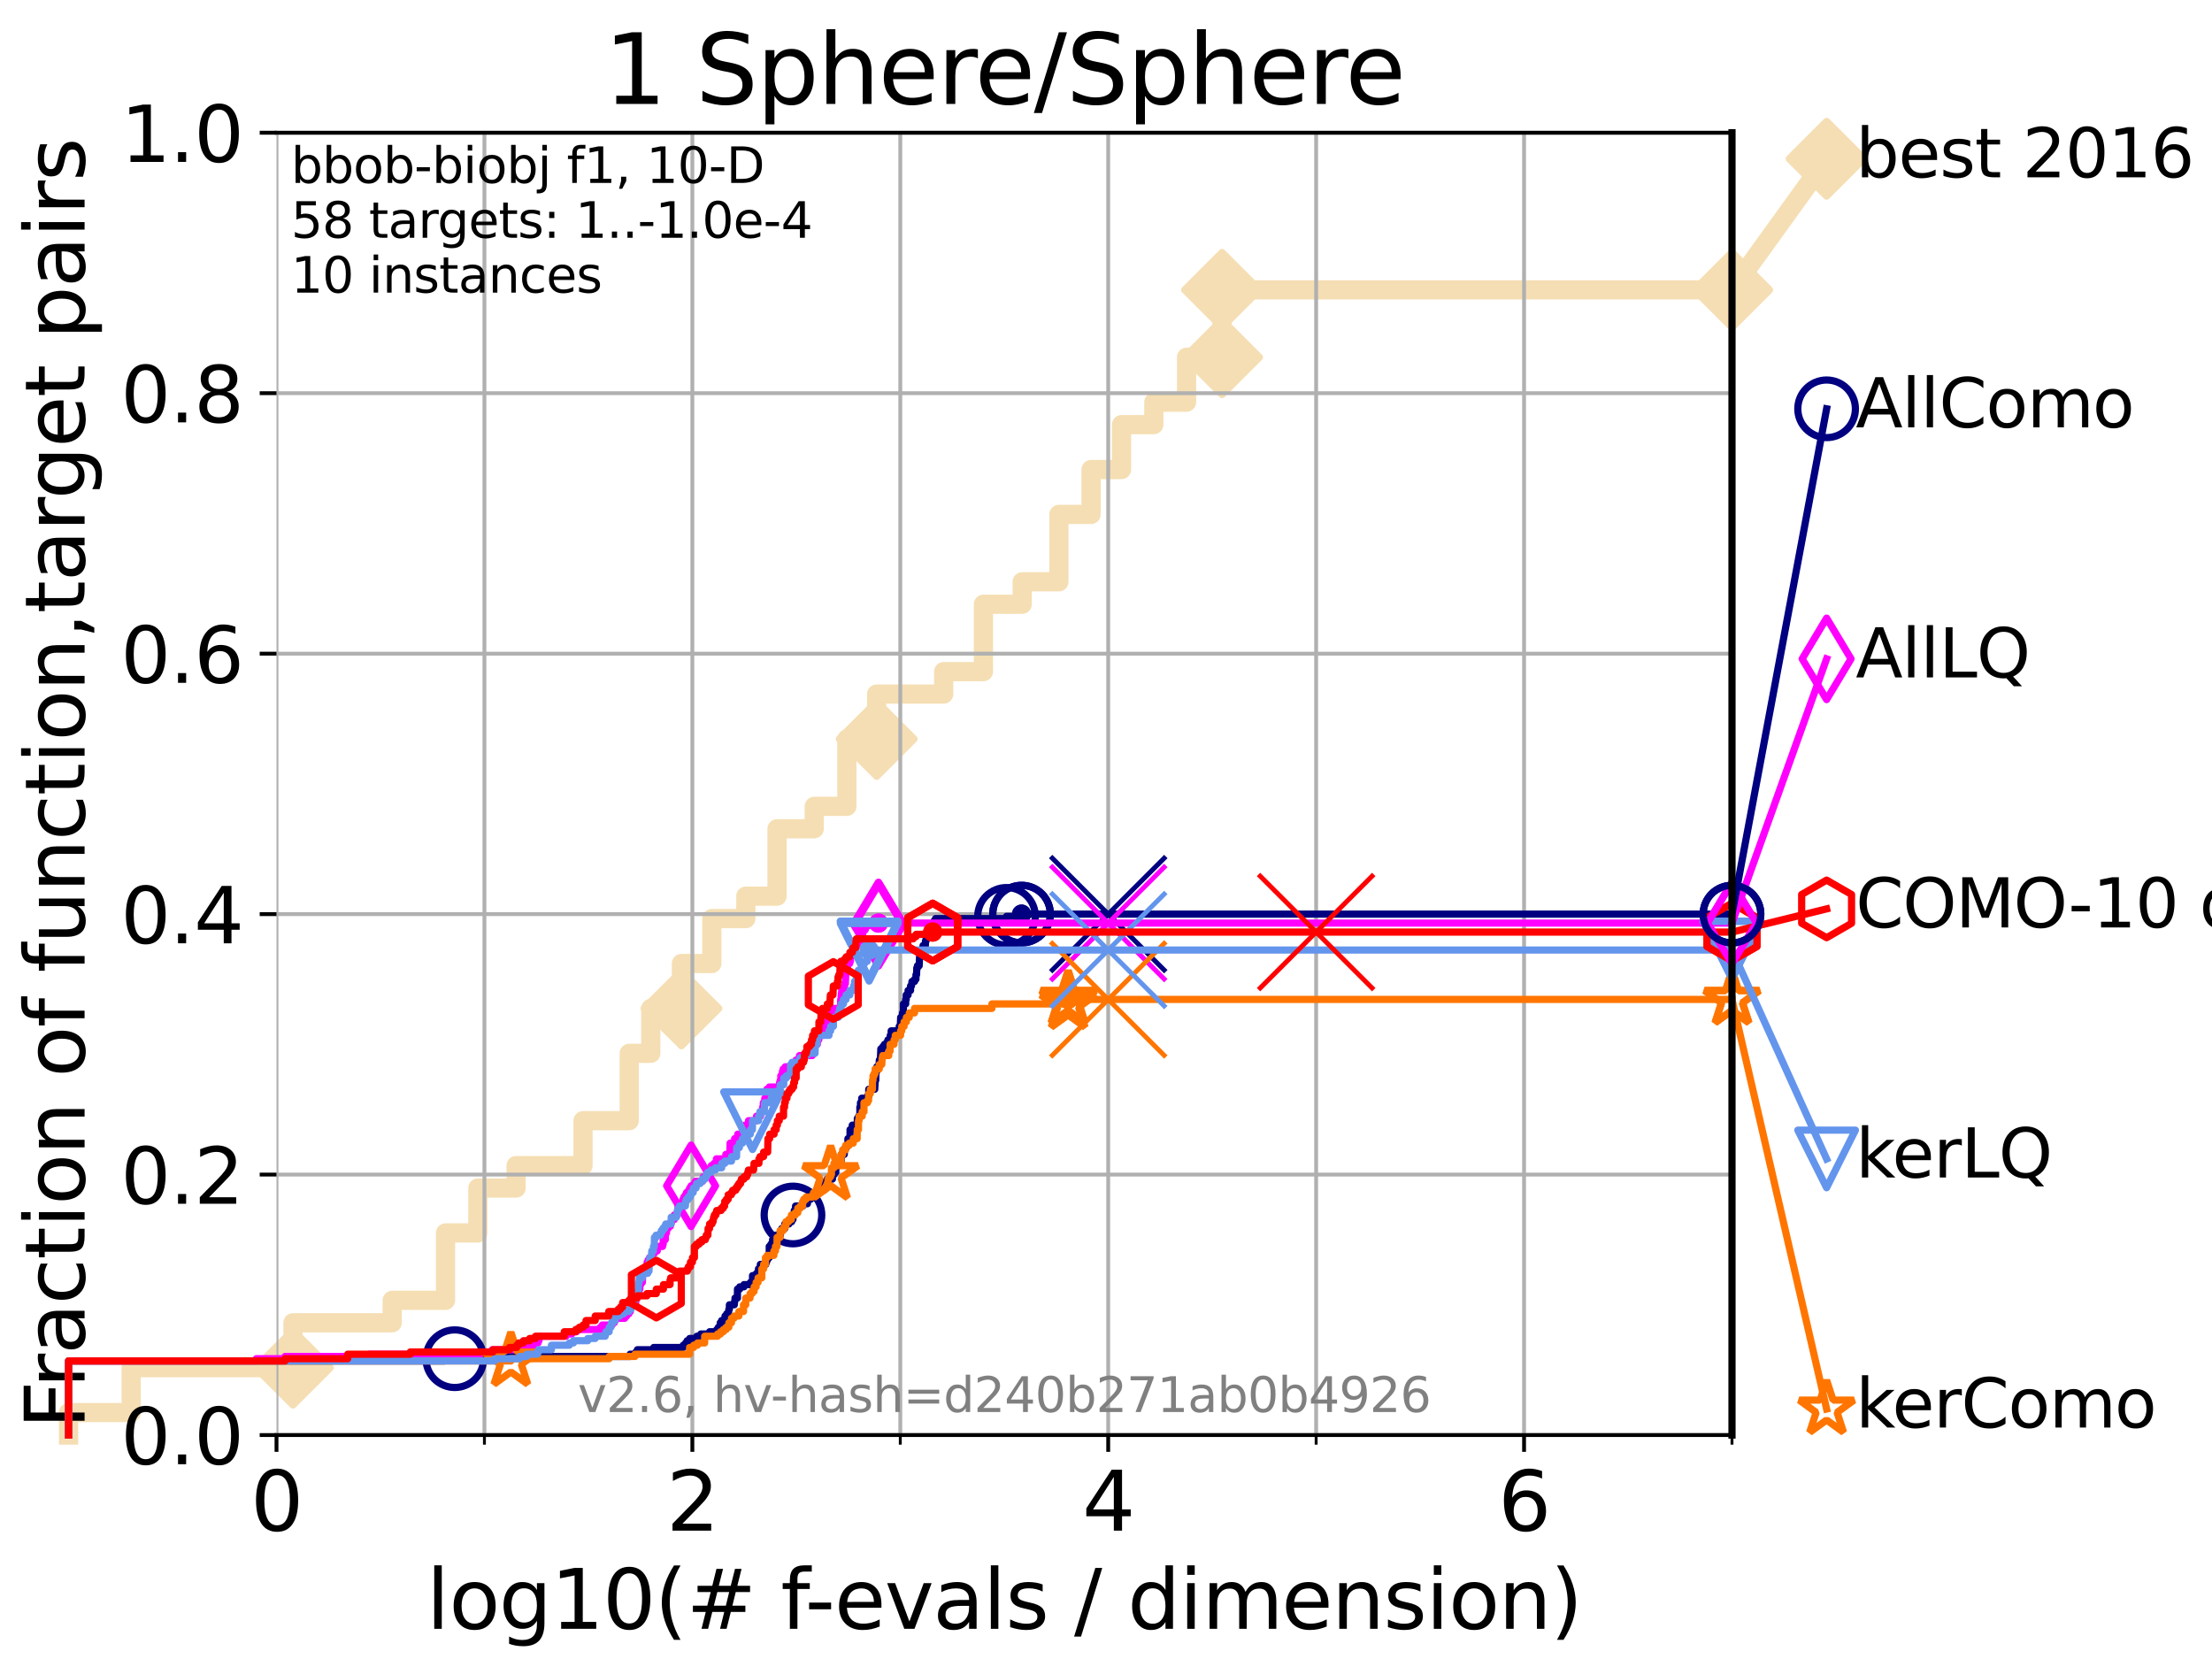 <?xml version="1.0" encoding="utf-8" standalone="no"?>
<!DOCTYPE svg PUBLIC "-//W3C//DTD SVG 1.1//EN"
  "http://www.w3.org/Graphics/SVG/1.1/DTD/svg11.dtd">
<svg xmlns:xlink="http://www.w3.org/1999/xlink" width="460.8pt" height="345.6pt" viewBox="0 0 460.8 345.6" xmlns="http://www.w3.org/2000/svg" version="1.1">
 <defs>
  <style type="text/css">*{stroke-linejoin: round; stroke-linecap: butt}</style>
 </defs>
 <g id="figure_1">
  <g id="patch_1">
   <path d="M 0 345.6 
L 460.8 345.6 
L 460.8 0 
L 0 0 
z
" style="fill: #ffffff"/>
  </g>
  <g id="axes_1">
   <g id="patch_2">
    <path d="M 57.6 298.944 
L 360.806 298.944 
L 360.806 27.648 
L 57.6 27.648 
z
" style="fill: #ffffff"/>
   </g>
   <g id="line2d_1">
    <path d="M 14.285 298.944 
L 14.285 294.266 
L 27.324 294.266 
L 27.324 284.911 
L 61.03 284.911 
L 61.03 275.556 
L 81.696 275.556 
L 81.696 270.879 
L 92.812 270.879 
L 92.812 256.846 
L 99.55 256.846 
L 99.55 247.491 
L 107.512 247.491 
L 107.512 242.814 
L 121.456 242.814 
L 121.456 233.459 
L 131.078 233.459 
L 131.078 219.426 
L 135.569 219.426 
L 135.569 210.071 
L 141.953 210.071 
L 141.953 200.716 
L 148.292 200.716 
L 148.292 191.361 
L 155.371 191.361 
L 155.371 186.684 
L 161.869 186.684 
L 161.869 172.651 
L 169.624 172.651 
L 169.624 167.974 
L 176.415 167.974 
L 176.415 153.941 
L 182.629 153.941 
L 182.629 144.586 
L 196.588 144.586 
L 196.588 139.908 
L 204.864 139.908 
L 204.864 125.876 
L 212.938 125.876 
L 212.938 121.198 
L 220.59 121.198 
L 220.59 107.166 
L 227.288 107.166 
L 227.288 97.811 
L 233.635 97.811 
L 233.635 88.456 
L 240.363 88.456 
L 240.363 83.778 
L 247.178 83.778 
L 247.178 74.423 
L 254.576 74.423 
L 254.576 60.391 
L 360.806 60.391 
" style="fill: none; stroke: #f5deb3; stroke-width: 4; stroke-linecap: square"/>
   </g>
   <g id="line2d_2">
    <defs>
     <path id="m6ad1438785" d="M -0 7.778 
L 7.778 0 
L 0 -7.778 
L -7.778 -0 
z
" style="stroke: #f5deb3; stroke-width: 1.5; stroke-linejoin: miter"/>
    </defs>
    <g>
     <use xlink:href="#m6ad1438785" x="61.03" y="284.911" style="fill: #f5deb3; stroke: #f5deb3; stroke-width: 1.5; stroke-linejoin: miter"/>
     <use xlink:href="#m6ad1438785" x="141.953" y="210.071" style="fill: #f5deb3; stroke: #f5deb3; stroke-width: 1.5; stroke-linejoin: miter"/>
     <use xlink:href="#m6ad1438785" x="182.629" y="153.941" style="fill: #f5deb3; stroke: #f5deb3; stroke-width: 1.5; stroke-linejoin: miter"/>
     <use xlink:href="#m6ad1438785" x="254.576" y="74.423" style="fill: #f5deb3; stroke: #f5deb3; stroke-width: 1.5; stroke-linejoin: miter"/>
     <use xlink:href="#m6ad1438785" x="254.576" y="60.391" style="fill: #f5deb3; stroke: #f5deb3; stroke-width: 1.5; stroke-linejoin: miter"/>
     <use xlink:href="#m6ad1438785" x="360.806" y="60.391" style="fill: #f5deb3; stroke: #f5deb3; stroke-width: 1.5; stroke-linejoin: miter"/>
    </g>
   </g>
   <g id="line2d_3">
    <path style="fill: none; stroke: #f5deb3; stroke-width: 4; stroke-linecap: square"/>
    <g/>
   </g>
   <g id="line2d_4">
    <path d="M 360.806 60.391 
L 380.515 33.074 
" style="fill: none; stroke: #f5deb3; stroke-width: 4; stroke-linecap: square"/>
    <g>
     <use xlink:href="#m6ad1438785" x="360.806" y="60.391" style="fill: #f5deb3; stroke: #f5deb3; stroke-width: 1.5; stroke-linejoin: miter"/>
     <use xlink:href="#m6ad1438785" x="380.515" y="33.074" style="fill: #f5deb3; stroke: #f5deb3; stroke-width: 1.5; stroke-linejoin: miter"/>
    </g>
   </g>
   <g id="matplotlib.axis_1">
    <g id="xtick_1">
     <g id="line2d_5">
      <path d="M 57.6 298.944 
L 57.6 27.648 
" clip-path="url(#p5e76ac7520)" style="fill: none; stroke: #b0b0b0; stroke-width: 0.8; stroke-linecap: square"/>
     </g>
     <g id="line2d_6">
      <defs>
       <path id="m4731734492" d="M 0 0 
L 0 3.5 
" style="stroke: #000000; stroke-width: 0.8"/>
      </defs>
      <g>
       <use xlink:href="#m4731734492" x="57.6" y="298.944" style="stroke: #000000; stroke-width: 0.8"/>
      </g>
     </g>
     <g id="text_1">
      <!-- 0 -->
      <g transform="translate(52.192 318.861) scale(0.17 -0.17)">
       <defs>
        <path id="DejaVuSans-30" d="M 2034 4250 
Q 1547 4250 1301 3770 
Q 1056 3291 1056 2328 
Q 1056 1369 1301 889 
Q 1547 409 2034 409 
Q 2525 409 2770 889 
Q 3016 1369 3016 2328 
Q 3016 3291 2770 3770 
Q 2525 4250 2034 4250 
z
M 2034 4750 
Q 2819 4750 3233 4129 
Q 3647 3509 3647 2328 
Q 3647 1150 3233 529 
Q 2819 -91 2034 -91 
Q 1250 -91 836 529 
Q 422 1150 422 2328 
Q 422 3509 836 4129 
Q 1250 4750 2034 4750 
z
" transform="scale(0.016)"/>
       </defs>
       <use xlink:href="#DejaVuSans-30"/>
      </g>
     </g>
    </g>
    <g id="xtick_2">
     <g id="line2d_7">
      <path d="M 144.23 298.944 
L 144.23 27.648 
" clip-path="url(#p5e76ac7520)" style="fill: none; stroke: #b0b0b0; stroke-width: 0.8; stroke-linecap: square"/>
     </g>
     <g id="line2d_8">
      <g>
       <use xlink:href="#m4731734492" x="144.23" y="298.944" style="stroke: #000000; stroke-width: 0.8"/>
      </g>
     </g>
     <g id="text_2">
      <!-- 2 -->
      <g transform="translate(138.822 318.861) scale(0.17 -0.17)">
       <defs>
        <path id="DejaVuSans-32" d="M 1228 531 
L 3431 531 
L 3431 0 
L 469 0 
L 469 531 
Q 828 903 1448 1529 
Q 2069 2156 2228 2338 
Q 2531 2678 2651 2914 
Q 2772 3150 2772 3378 
Q 2772 3750 2511 3984 
Q 2250 4219 1831 4219 
Q 1534 4219 1204 4116 
Q 875 4013 500 3803 
L 500 4441 
Q 881 4594 1212 4672 
Q 1544 4750 1819 4750 
Q 2544 4750 2975 4387 
Q 3406 4025 3406 3419 
Q 3406 3131 3298 2873 
Q 3191 2616 2906 2266 
Q 2828 2175 2409 1742 
Q 1991 1309 1228 531 
z
" transform="scale(0.016)"/>
       </defs>
       <use xlink:href="#DejaVuSans-32"/>
      </g>
     </g>
    </g>
    <g id="xtick_3">
     <g id="line2d_9">
      <path d="M 230.861 298.944 
L 230.861 27.648 
" clip-path="url(#p5e76ac7520)" style="fill: none; stroke: #b0b0b0; stroke-width: 0.8; stroke-linecap: square"/>
     </g>
     <g id="line2d_10">
      <g>
       <use xlink:href="#m4731734492" x="230.861" y="298.944" style="stroke: #000000; stroke-width: 0.8"/>
      </g>
     </g>
     <g id="text_3">
      <!-- 4 -->
      <g transform="translate(225.453 318.861) scale(0.17 -0.17)">
       <defs>
        <path id="DejaVuSans-34" d="M 2419 4116 
L 825 1625 
L 2419 1625 
L 2419 4116 
z
M 2253 4666 
L 3047 4666 
L 3047 1625 
L 3713 1625 
L 3713 1100 
L 3047 1100 
L 3047 0 
L 2419 0 
L 2419 1100 
L 313 1100 
L 313 1709 
L 2253 4666 
z
" transform="scale(0.016)"/>
       </defs>
       <use xlink:href="#DejaVuSans-34"/>
      </g>
     </g>
    </g>
    <g id="xtick_4">
     <g id="line2d_11">
      <path d="M 317.491 298.944 
L 317.491 27.648 
" clip-path="url(#p5e76ac7520)" style="fill: none; stroke: #b0b0b0; stroke-width: 0.8; stroke-linecap: square"/>
     </g>
     <g id="line2d_12">
      <g>
       <use xlink:href="#m4731734492" x="317.491" y="298.944" style="stroke: #000000; stroke-width: 0.8"/>
      </g>
     </g>
     <g id="text_4">
      <!-- 6 -->
      <g transform="translate(312.083 318.861) scale(0.17 -0.17)">
       <defs>
        <path id="DejaVuSans-36" d="M 2113 2584 
Q 1688 2584 1439 2293 
Q 1191 2003 1191 1497 
Q 1191 994 1439 701 
Q 1688 409 2113 409 
Q 2538 409 2786 701 
Q 3034 994 3034 1497 
Q 3034 2003 2786 2293 
Q 2538 2584 2113 2584 
z
M 3366 4563 
L 3366 3988 
Q 3128 4100 2886 4159 
Q 2644 4219 2406 4219 
Q 1781 4219 1451 3797 
Q 1122 3375 1075 2522 
Q 1259 2794 1537 2939 
Q 1816 3084 2150 3084 
Q 2853 3084 3261 2657 
Q 3669 2231 3669 1497 
Q 3669 778 3244 343 
Q 2819 -91 2113 -91 
Q 1303 -91 875 529 
Q 447 1150 447 2328 
Q 447 3434 972 4092 
Q 1497 4750 2381 4750 
Q 2619 4750 2861 4703 
Q 3103 4656 3366 4563 
z
" transform="scale(0.016)"/>
       </defs>
       <use xlink:href="#DejaVuSans-36"/>
      </g>
     </g>
    </g>
    <g id="xtick_5">
     <g id="line2d_13">
      <path d="M 100.915 298.944 
L 100.915 27.648 
" clip-path="url(#p5e76ac7520)" style="fill: none; stroke: #b0b0b0; stroke-width: 0.8; stroke-linecap: square"/>
     </g>
     <g id="line2d_14">
      <defs>
       <path id="m84763ef489" d="M 0 0 
L 0 2 
" style="stroke: #000000; stroke-width: 0.6"/>
      </defs>
      <g>
       <use xlink:href="#m84763ef489" x="100.915" y="298.944" style="stroke: #000000; stroke-width: 0.6"/>
      </g>
     </g>
    </g>
    <g id="xtick_6">
     <g id="line2d_15">
      <path d="M 187.546 298.944 
L 187.546 27.648 
" clip-path="url(#p5e76ac7520)" style="fill: none; stroke: #b0b0b0; stroke-width: 0.8; stroke-linecap: square"/>
     </g>
     <g id="line2d_16">
      <g>
       <use xlink:href="#m84763ef489" x="187.546" y="298.944" style="stroke: #000000; stroke-width: 0.6"/>
      </g>
     </g>
    </g>
    <g id="xtick_7">
     <g id="line2d_17">
      <path d="M 274.176 298.944 
L 274.176 27.648 
" clip-path="url(#p5e76ac7520)" style="fill: none; stroke: #b0b0b0; stroke-width: 0.8; stroke-linecap: square"/>
     </g>
     <g id="line2d_18">
      <g>
       <use xlink:href="#m84763ef489" x="274.176" y="298.944" style="stroke: #000000; stroke-width: 0.6"/>
      </g>
     </g>
    </g>
    <g id="xtick_8">
     <g id="line2d_19">
      <path d="M 360.806 298.944 
L 360.806 27.648 
" clip-path="url(#p5e76ac7520)" style="fill: none; stroke: #b0b0b0; stroke-width: 0.8; stroke-linecap: square"/>
     </g>
     <g id="line2d_20">
      <g>
       <use xlink:href="#m84763ef489" x="360.806" y="298.944" style="stroke: #000000; stroke-width: 0.6"/>
      </g>
     </g>
    </g>
    <g id="text_5">
     <!-- log10(# f-evals / dimension) -->
     <g transform="translate(88.823 339.314) scale(0.17 -0.17)">
      <defs>
       <path id="DejaVuSans-6c" d="M 603 4863 
L 1178 4863 
L 1178 0 
L 603 0 
L 603 4863 
z
" transform="scale(0.016)"/>
       <path id="DejaVuSans-6f" d="M 1959 3097 
Q 1497 3097 1228 2736 
Q 959 2375 959 1747 
Q 959 1119 1226 758 
Q 1494 397 1959 397 
Q 2419 397 2687 759 
Q 2956 1122 2956 1747 
Q 2956 2369 2687 2733 
Q 2419 3097 1959 3097 
z
M 1959 3584 
Q 2709 3584 3137 3096 
Q 3566 2609 3566 1747 
Q 3566 888 3137 398 
Q 2709 -91 1959 -91 
Q 1206 -91 779 398 
Q 353 888 353 1747 
Q 353 2609 779 3096 
Q 1206 3584 1959 3584 
z
" transform="scale(0.016)"/>
       <path id="DejaVuSans-67" d="M 2906 1791 
Q 2906 2416 2648 2759 
Q 2391 3103 1925 3103 
Q 1463 3103 1205 2759 
Q 947 2416 947 1791 
Q 947 1169 1205 825 
Q 1463 481 1925 481 
Q 2391 481 2648 825 
Q 2906 1169 2906 1791 
z
M 3481 434 
Q 3481 -459 3084 -895 
Q 2688 -1331 1869 -1331 
Q 1566 -1331 1297 -1286 
Q 1028 -1241 775 -1147 
L 775 -588 
Q 1028 -725 1275 -790 
Q 1522 -856 1778 -856 
Q 2344 -856 2625 -561 
Q 2906 -266 2906 331 
L 2906 616 
Q 2728 306 2450 153 
Q 2172 0 1784 0 
Q 1141 0 747 490 
Q 353 981 353 1791 
Q 353 2603 747 3093 
Q 1141 3584 1784 3584 
Q 2172 3584 2450 3431 
Q 2728 3278 2906 2969 
L 2906 3500 
L 3481 3500 
L 3481 434 
z
" transform="scale(0.016)"/>
       <path id="DejaVuSans-31" d="M 794 531 
L 1825 531 
L 1825 4091 
L 703 3866 
L 703 4441 
L 1819 4666 
L 2450 4666 
L 2450 531 
L 3481 531 
L 3481 0 
L 794 0 
L 794 531 
z
" transform="scale(0.016)"/>
       <path id="DejaVuSans-28" d="M 1984 4856 
Q 1566 4138 1362 3434 
Q 1159 2731 1159 2009 
Q 1159 1288 1364 580 
Q 1569 -128 1984 -844 
L 1484 -844 
Q 1016 -109 783 600 
Q 550 1309 550 2009 
Q 550 2706 781 3412 
Q 1013 4119 1484 4856 
L 1984 4856 
z
" transform="scale(0.016)"/>
       <path id="DejaVuSans-23" d="M 3272 2816 
L 2363 2816 
L 2100 1772 
L 3016 1772 
L 3272 2816 
z
M 2803 4594 
L 2478 3297 
L 3391 3297 
L 3719 4594 
L 4219 4594 
L 3897 3297 
L 4872 3297 
L 4872 2816 
L 3775 2816 
L 3519 1772 
L 4513 1772 
L 4513 1294 
L 3397 1294 
L 3072 0 
L 2572 0 
L 2894 1294 
L 1978 1294 
L 1656 0 
L 1153 0 
L 1478 1294 
L 494 1294 
L 494 1772 
L 1594 1772 
L 1856 2816 
L 850 2816 
L 850 3297 
L 1978 3297 
L 2297 4594 
L 2803 4594 
z
" transform="scale(0.016)"/>
       <path id="DejaVuSans-20" transform="scale(0.016)"/>
       <path id="DejaVuSans-66" d="M 2375 4863 
L 2375 4384 
L 1825 4384 
Q 1516 4384 1395 4259 
Q 1275 4134 1275 3809 
L 1275 3500 
L 2222 3500 
L 2222 3053 
L 1275 3053 
L 1275 0 
L 697 0 
L 697 3053 
L 147 3053 
L 147 3500 
L 697 3500 
L 697 3744 
Q 697 4328 969 4595 
Q 1241 4863 1831 4863 
L 2375 4863 
z
" transform="scale(0.016)"/>
       <path id="DejaVuSans-2d" d="M 313 2009 
L 1997 2009 
L 1997 1497 
L 313 1497 
L 313 2009 
z
" transform="scale(0.016)"/>
       <path id="DejaVuSans-65" d="M 3597 1894 
L 3597 1613 
L 953 1613 
Q 991 1019 1311 708 
Q 1631 397 2203 397 
Q 2534 397 2845 478 
Q 3156 559 3463 722 
L 3463 178 
Q 3153 47 2828 -22 
Q 2503 -91 2169 -91 
Q 1331 -91 842 396 
Q 353 884 353 1716 
Q 353 2575 817 3079 
Q 1281 3584 2069 3584 
Q 2775 3584 3186 3129 
Q 3597 2675 3597 1894 
z
M 3022 2063 
Q 3016 2534 2758 2815 
Q 2500 3097 2075 3097 
Q 1594 3097 1305 2825 
Q 1016 2553 972 2059 
L 3022 2063 
z
" transform="scale(0.016)"/>
       <path id="DejaVuSans-76" d="M 191 3500 
L 800 3500 
L 1894 563 
L 2988 3500 
L 3597 3500 
L 2284 0 
L 1503 0 
L 191 3500 
z
" transform="scale(0.016)"/>
       <path id="DejaVuSans-61" d="M 2194 1759 
Q 1497 1759 1228 1600 
Q 959 1441 959 1056 
Q 959 750 1161 570 
Q 1363 391 1709 391 
Q 2188 391 2477 730 
Q 2766 1069 2766 1631 
L 2766 1759 
L 2194 1759 
z
M 3341 1997 
L 3341 0 
L 2766 0 
L 2766 531 
Q 2569 213 2275 61 
Q 1981 -91 1556 -91 
Q 1019 -91 701 211 
Q 384 513 384 1019 
Q 384 1609 779 1909 
Q 1175 2209 1959 2209 
L 2766 2209 
L 2766 2266 
Q 2766 2663 2505 2880 
Q 2244 3097 1772 3097 
Q 1472 3097 1187 3025 
Q 903 2953 641 2809 
L 641 3341 
Q 956 3463 1253 3523 
Q 1550 3584 1831 3584 
Q 2591 3584 2966 3190 
Q 3341 2797 3341 1997 
z
" transform="scale(0.016)"/>
       <path id="DejaVuSans-73" d="M 2834 3397 
L 2834 2853 
Q 2591 2978 2328 3040 
Q 2066 3103 1784 3103 
Q 1356 3103 1142 2972 
Q 928 2841 928 2578 
Q 928 2378 1081 2264 
Q 1234 2150 1697 2047 
L 1894 2003 
Q 2506 1872 2764 1633 
Q 3022 1394 3022 966 
Q 3022 478 2636 193 
Q 2250 -91 1575 -91 
Q 1294 -91 989 -36 
Q 684 19 347 128 
L 347 722 
Q 666 556 975 473 
Q 1284 391 1588 391 
Q 1994 391 2212 530 
Q 2431 669 2431 922 
Q 2431 1156 2273 1281 
Q 2116 1406 1581 1522 
L 1381 1569 
Q 847 1681 609 1914 
Q 372 2147 372 2553 
Q 372 3047 722 3315 
Q 1072 3584 1716 3584 
Q 2034 3584 2315 3537 
Q 2597 3491 2834 3397 
z
" transform="scale(0.016)"/>
       <path id="DejaVuSans-2f" d="M 1625 4666 
L 2156 4666 
L 531 -594 
L 0 -594 
L 1625 4666 
z
" transform="scale(0.016)"/>
       <path id="DejaVuSans-64" d="M 2906 2969 
L 2906 4863 
L 3481 4863 
L 3481 0 
L 2906 0 
L 2906 525 
Q 2725 213 2448 61 
Q 2172 -91 1784 -91 
Q 1150 -91 751 415 
Q 353 922 353 1747 
Q 353 2572 751 3078 
Q 1150 3584 1784 3584 
Q 2172 3584 2448 3432 
Q 2725 3281 2906 2969 
z
M 947 1747 
Q 947 1113 1208 752 
Q 1469 391 1925 391 
Q 2381 391 2643 752 
Q 2906 1113 2906 1747 
Q 2906 2381 2643 2742 
Q 2381 3103 1925 3103 
Q 1469 3103 1208 2742 
Q 947 2381 947 1747 
z
" transform="scale(0.016)"/>
       <path id="DejaVuSans-69" d="M 603 3500 
L 1178 3500 
L 1178 0 
L 603 0 
L 603 3500 
z
M 603 4863 
L 1178 4863 
L 1178 4134 
L 603 4134 
L 603 4863 
z
" transform="scale(0.016)"/>
       <path id="DejaVuSans-6d" d="M 3328 2828 
Q 3544 3216 3844 3400 
Q 4144 3584 4550 3584 
Q 5097 3584 5394 3201 
Q 5691 2819 5691 2113 
L 5691 0 
L 5113 0 
L 5113 2094 
Q 5113 2597 4934 2840 
Q 4756 3084 4391 3084 
Q 3944 3084 3684 2787 
Q 3425 2491 3425 1978 
L 3425 0 
L 2847 0 
L 2847 2094 
Q 2847 2600 2669 2842 
Q 2491 3084 2119 3084 
Q 1678 3084 1418 2786 
Q 1159 2488 1159 1978 
L 1159 0 
L 581 0 
L 581 3500 
L 1159 3500 
L 1159 2956 
Q 1356 3278 1631 3431 
Q 1906 3584 2284 3584 
Q 2666 3584 2933 3390 
Q 3200 3197 3328 2828 
z
" transform="scale(0.016)"/>
       <path id="DejaVuSans-6e" d="M 3513 2113 
L 3513 0 
L 2938 0 
L 2938 2094 
Q 2938 2591 2744 2837 
Q 2550 3084 2163 3084 
Q 1697 3084 1428 2787 
Q 1159 2491 1159 1978 
L 1159 0 
L 581 0 
L 581 3500 
L 1159 3500 
L 1159 2956 
Q 1366 3272 1645 3428 
Q 1925 3584 2291 3584 
Q 2894 3584 3203 3211 
Q 3513 2838 3513 2113 
z
" transform="scale(0.016)"/>
       <path id="DejaVuSans-29" d="M 513 4856 
L 1013 4856 
Q 1481 4119 1714 3412 
Q 1947 2706 1947 2009 
Q 1947 1309 1714 600 
Q 1481 -109 1013 -844 
L 513 -844 
Q 928 -128 1133 580 
Q 1338 1288 1338 2009 
Q 1338 2731 1133 3434 
Q 928 4138 513 4856 
z
" transform="scale(0.016)"/>
      </defs>
      <use xlink:href="#DejaVuSans-6c"/>
      <use xlink:href="#DejaVuSans-6f" x="27.783"/>
      <use xlink:href="#DejaVuSans-67" x="88.965"/>
      <use xlink:href="#DejaVuSans-31" x="152.441"/>
      <use xlink:href="#DejaVuSans-30" x="216.064"/>
      <use xlink:href="#DejaVuSans-28" x="279.688"/>
      <use xlink:href="#DejaVuSans-23" x="318.701"/>
      <use xlink:href="#DejaVuSans-20" x="402.49"/>
      <use xlink:href="#DejaVuSans-66" x="434.277"/>
      <use xlink:href="#DejaVuSans-2d" x="463.982"/>
      <use xlink:href="#DejaVuSans-65" x="500.066"/>
      <use xlink:href="#DejaVuSans-76" x="561.59"/>
      <use xlink:href="#DejaVuSans-61" x="620.77"/>
      <use xlink:href="#DejaVuSans-6c" x="682.049"/>
      <use xlink:href="#DejaVuSans-73" x="709.832"/>
      <use xlink:href="#DejaVuSans-20" x="761.932"/>
      <use xlink:href="#DejaVuSans-2f" x="793.719"/>
      <use xlink:href="#DejaVuSans-20" x="827.41"/>
      <use xlink:href="#DejaVuSans-64" x="859.197"/>
      <use xlink:href="#DejaVuSans-69" x="922.674"/>
      <use xlink:href="#DejaVuSans-6d" x="950.457"/>
      <use xlink:href="#DejaVuSans-65" x="1047.869"/>
      <use xlink:href="#DejaVuSans-6e" x="1109.393"/>
      <use xlink:href="#DejaVuSans-73" x="1172.771"/>
      <use xlink:href="#DejaVuSans-69" x="1224.871"/>
      <use xlink:href="#DejaVuSans-6f" x="1252.654"/>
      <use xlink:href="#DejaVuSans-6e" x="1313.836"/>
      <use xlink:href="#DejaVuSans-29" x="1377.215"/>
     </g>
    </g>
   </g>
   <g id="matplotlib.axis_2">
    <g id="ytick_1">
     <g id="line2d_21">
      <path d="M 57.6 298.944 
L 360.806 298.944 
" clip-path="url(#p5e76ac7520)" style="fill: none; stroke: #b0b0b0; stroke-width: 0.8; stroke-linecap: square"/>
     </g>
     <g id="line2d_22">
      <defs>
       <path id="m39cccc79ee" d="M 0 0 
L -3.5 0 
" style="stroke: #000000; stroke-width: 0.8"/>
      </defs>
      <g>
       <use xlink:href="#m39cccc79ee" x="57.6" y="298.944" style="stroke: #000000; stroke-width: 0.8"/>
      </g>
     </g>
     <g id="text_6">
      <!-- 0.0 -->
      <g transform="translate(25.155 305.023) scale(0.16 -0.16)">
       <defs>
        <path id="DejaVuSans-2e" d="M 684 794 
L 1344 794 
L 1344 0 
L 684 0 
L 684 794 
z
" transform="scale(0.016)"/>
       </defs>
       <use xlink:href="#DejaVuSans-30"/>
       <use xlink:href="#DejaVuSans-2e" x="63.623"/>
       <use xlink:href="#DejaVuSans-30" x="95.41"/>
      </g>
     </g>
    </g>
    <g id="ytick_2">
     <g id="line2d_23">
      <path d="M 57.6 244.685 
L 360.806 244.685 
" clip-path="url(#p5e76ac7520)" style="fill: none; stroke: #b0b0b0; stroke-width: 0.8; stroke-linecap: square"/>
     </g>
     <g id="line2d_24">
      <g>
       <use xlink:href="#m39cccc79ee" x="57.6" y="244.685" style="stroke: #000000; stroke-width: 0.8"/>
      </g>
     </g>
     <g id="text_7">
      <!-- 0.2 -->
      <g transform="translate(25.155 250.764) scale(0.16 -0.16)">
       <use xlink:href="#DejaVuSans-30"/>
       <use xlink:href="#DejaVuSans-2e" x="63.623"/>
       <use xlink:href="#DejaVuSans-32" x="95.41"/>
      </g>
     </g>
    </g>
    <g id="ytick_3">
     <g id="line2d_25">
      <path d="M 57.6 190.426 
L 360.806 190.426 
" clip-path="url(#p5e76ac7520)" style="fill: none; stroke: #b0b0b0; stroke-width: 0.8; stroke-linecap: square"/>
     </g>
     <g id="line2d_26">
      <g>
       <use xlink:href="#m39cccc79ee" x="57.6" y="190.426" style="stroke: #000000; stroke-width: 0.8"/>
      </g>
     </g>
     <g id="text_8">
      <!-- 0.4 -->
      <g transform="translate(25.155 196.504) scale(0.16 -0.16)">
       <use xlink:href="#DejaVuSans-30"/>
       <use xlink:href="#DejaVuSans-2e" x="63.623"/>
       <use xlink:href="#DejaVuSans-34" x="95.41"/>
      </g>
     </g>
    </g>
    <g id="ytick_4">
     <g id="line2d_27">
      <path d="M 57.6 136.166 
L 360.806 136.166 
" clip-path="url(#p5e76ac7520)" style="fill: none; stroke: #b0b0b0; stroke-width: 0.8; stroke-linecap: square"/>
     </g>
     <g id="line2d_28">
      <g>
       <use xlink:href="#m39cccc79ee" x="57.6" y="136.166" style="stroke: #000000; stroke-width: 0.8"/>
      </g>
     </g>
     <g id="text_9">
      <!-- 0.6 -->
      <g transform="translate(25.155 142.245) scale(0.16 -0.16)">
       <use xlink:href="#DejaVuSans-30"/>
       <use xlink:href="#DejaVuSans-2e" x="63.623"/>
       <use xlink:href="#DejaVuSans-36" x="95.41"/>
      </g>
     </g>
    </g>
    <g id="ytick_5">
     <g id="line2d_29">
      <path d="M 57.6 81.907 
L 360.806 81.907 
" clip-path="url(#p5e76ac7520)" style="fill: none; stroke: #b0b0b0; stroke-width: 0.8; stroke-linecap: square"/>
     </g>
     <g id="line2d_30">
      <g>
       <use xlink:href="#m39cccc79ee" x="57.6" y="81.907" style="stroke: #000000; stroke-width: 0.8"/>
      </g>
     </g>
     <g id="text_10">
      <!-- 0.8 -->
      <g transform="translate(25.155 87.986) scale(0.16 -0.16)">
       <defs>
        <path id="DejaVuSans-38" d="M 2034 2216 
Q 1584 2216 1326 1975 
Q 1069 1734 1069 1313 
Q 1069 891 1326 650 
Q 1584 409 2034 409 
Q 2484 409 2743 651 
Q 3003 894 3003 1313 
Q 3003 1734 2745 1975 
Q 2488 2216 2034 2216 
z
M 1403 2484 
Q 997 2584 770 2862 
Q 544 3141 544 3541 
Q 544 4100 942 4425 
Q 1341 4750 2034 4750 
Q 2731 4750 3128 4425 
Q 3525 4100 3525 3541 
Q 3525 3141 3298 2862 
Q 3072 2584 2669 2484 
Q 3125 2378 3379 2068 
Q 3634 1759 3634 1313 
Q 3634 634 3220 271 
Q 2806 -91 2034 -91 
Q 1263 -91 848 271 
Q 434 634 434 1313 
Q 434 1759 690 2068 
Q 947 2378 1403 2484 
z
M 1172 3481 
Q 1172 3119 1398 2916 
Q 1625 2713 2034 2713 
Q 2441 2713 2670 2916 
Q 2900 3119 2900 3481 
Q 2900 3844 2670 4047 
Q 2441 4250 2034 4250 
Q 1625 4250 1398 4047 
Q 1172 3844 1172 3481 
z
" transform="scale(0.016)"/>
       </defs>
       <use xlink:href="#DejaVuSans-30"/>
       <use xlink:href="#DejaVuSans-2e" x="63.623"/>
       <use xlink:href="#DejaVuSans-38" x="95.41"/>
      </g>
     </g>
    </g>
    <g id="ytick_6">
     <g id="line2d_31">
      <path d="M 57.6 27.648 
L 360.806 27.648 
" clip-path="url(#p5e76ac7520)" style="fill: none; stroke: #b0b0b0; stroke-width: 0.8; stroke-linecap: square"/>
     </g>
     <g id="line2d_32">
      <g>
       <use xlink:href="#m39cccc79ee" x="57.6" y="27.648" style="stroke: #000000; stroke-width: 0.8"/>
      </g>
     </g>
     <g id="text_11">
      <!-- 1.0 -->
      <g transform="translate(25.155 33.727) scale(0.16 -0.16)">
       <use xlink:href="#DejaVuSans-31"/>
       <use xlink:href="#DejaVuSans-2e" x="63.623"/>
       <use xlink:href="#DejaVuSans-30" x="95.41"/>
      </g>
     </g>
    </g>
    <g id="text_12">
     <!-- Fraction of function,target pairs -->
     <g transform="translate(17.62 297.681) rotate(-90) scale(0.17 -0.17)">
      <defs>
       <path id="DejaVuSans-46" d="M 628 4666 
L 3309 4666 
L 3309 4134 
L 1259 4134 
L 1259 2759 
L 3109 2759 
L 3109 2228 
L 1259 2228 
L 1259 0 
L 628 0 
L 628 4666 
z
" transform="scale(0.016)"/>
       <path id="DejaVuSans-72" d="M 2631 2963 
Q 2534 3019 2420 3045 
Q 2306 3072 2169 3072 
Q 1681 3072 1420 2755 
Q 1159 2438 1159 1844 
L 1159 0 
L 581 0 
L 581 3500 
L 1159 3500 
L 1159 2956 
Q 1341 3275 1631 3429 
Q 1922 3584 2338 3584 
Q 2397 3584 2469 3576 
Q 2541 3569 2628 3553 
L 2631 2963 
z
" transform="scale(0.016)"/>
       <path id="DejaVuSans-63" d="M 3122 3366 
L 3122 2828 
Q 2878 2963 2633 3030 
Q 2388 3097 2138 3097 
Q 1578 3097 1268 2742 
Q 959 2388 959 1747 
Q 959 1106 1268 751 
Q 1578 397 2138 397 
Q 2388 397 2633 464 
Q 2878 531 3122 666 
L 3122 134 
Q 2881 22 2623 -34 
Q 2366 -91 2075 -91 
Q 1284 -91 818 406 
Q 353 903 353 1747 
Q 353 2603 823 3093 
Q 1294 3584 2113 3584 
Q 2378 3584 2631 3529 
Q 2884 3475 3122 3366 
z
" transform="scale(0.016)"/>
       <path id="DejaVuSans-74" d="M 1172 4494 
L 1172 3500 
L 2356 3500 
L 2356 3053 
L 1172 3053 
L 1172 1153 
Q 1172 725 1289 603 
Q 1406 481 1766 481 
L 2356 481 
L 2356 0 
L 1766 0 
Q 1100 0 847 248 
Q 594 497 594 1153 
L 594 3053 
L 172 3053 
L 172 3500 
L 594 3500 
L 594 4494 
L 1172 4494 
z
" transform="scale(0.016)"/>
       <path id="DejaVuSans-75" d="M 544 1381 
L 544 3500 
L 1119 3500 
L 1119 1403 
Q 1119 906 1312 657 
Q 1506 409 1894 409 
Q 2359 409 2629 706 
Q 2900 1003 2900 1516 
L 2900 3500 
L 3475 3500 
L 3475 0 
L 2900 0 
L 2900 538 
Q 2691 219 2414 64 
Q 2138 -91 1772 -91 
Q 1169 -91 856 284 
Q 544 659 544 1381 
z
M 1991 3584 
L 1991 3584 
z
" transform="scale(0.016)"/>
       <path id="DejaVuSans-2c" d="M 750 794 
L 1409 794 
L 1409 256 
L 897 -744 
L 494 -744 
L 750 256 
L 750 794 
z
" transform="scale(0.016)"/>
       <path id="DejaVuSans-70" d="M 1159 525 
L 1159 -1331 
L 581 -1331 
L 581 3500 
L 1159 3500 
L 1159 2969 
Q 1341 3281 1617 3432 
Q 1894 3584 2278 3584 
Q 2916 3584 3314 3078 
Q 3713 2572 3713 1747 
Q 3713 922 3314 415 
Q 2916 -91 2278 -91 
Q 1894 -91 1617 61 
Q 1341 213 1159 525 
z
M 3116 1747 
Q 3116 2381 2855 2742 
Q 2594 3103 2138 3103 
Q 1681 3103 1420 2742 
Q 1159 2381 1159 1747 
Q 1159 1113 1420 752 
Q 1681 391 2138 391 
Q 2594 391 2855 752 
Q 3116 1113 3116 1747 
z
" transform="scale(0.016)"/>
      </defs>
      <use xlink:href="#DejaVuSans-46"/>
      <use xlink:href="#DejaVuSans-72" x="50.27"/>
      <use xlink:href="#DejaVuSans-61" x="91.383"/>
      <use xlink:href="#DejaVuSans-63" x="152.662"/>
      <use xlink:href="#DejaVuSans-74" x="207.643"/>
      <use xlink:href="#DejaVuSans-69" x="246.852"/>
      <use xlink:href="#DejaVuSans-6f" x="274.635"/>
      <use xlink:href="#DejaVuSans-6e" x="335.816"/>
      <use xlink:href="#DejaVuSans-20" x="399.195"/>
      <use xlink:href="#DejaVuSans-6f" x="430.982"/>
      <use xlink:href="#DejaVuSans-66" x="492.164"/>
      <use xlink:href="#DejaVuSans-20" x="527.369"/>
      <use xlink:href="#DejaVuSans-66" x="559.156"/>
      <use xlink:href="#DejaVuSans-75" x="594.361"/>
      <use xlink:href="#DejaVuSans-6e" x="657.74"/>
      <use xlink:href="#DejaVuSans-63" x="721.119"/>
      <use xlink:href="#DejaVuSans-74" x="776.1"/>
      <use xlink:href="#DejaVuSans-69" x="815.309"/>
      <use xlink:href="#DejaVuSans-6f" x="843.092"/>
      <use xlink:href="#DejaVuSans-6e" x="904.273"/>
      <use xlink:href="#DejaVuSans-2c" x="967.652"/>
      <use xlink:href="#DejaVuSans-74" x="999.439"/>
      <use xlink:href="#DejaVuSans-61" x="1038.648"/>
      <use xlink:href="#DejaVuSans-72" x="1099.928"/>
      <use xlink:href="#DejaVuSans-67" x="1139.291"/>
      <use xlink:href="#DejaVuSans-65" x="1202.768"/>
      <use xlink:href="#DejaVuSans-74" x="1264.291"/>
      <use xlink:href="#DejaVuSans-20" x="1303.5"/>
      <use xlink:href="#DejaVuSans-70" x="1335.287"/>
      <use xlink:href="#DejaVuSans-61" x="1398.764"/>
      <use xlink:href="#DejaVuSans-69" x="1460.043"/>
      <use xlink:href="#DejaVuSans-72" x="1487.826"/>
      <use xlink:href="#DejaVuSans-73" x="1528.939"/>
     </g>
    </g>
   </g>
   <g id="line2d_33">
    <defs>
     <path id="m50a4a8c972" d="M 0 1.5 
C 0.398 1.5 0.779 1.342 1.061 1.061 
C 1.342 0.779 1.5 0.398 1.5 0 
C 1.5 -0.398 1.342 -0.779 1.061 -1.061 
C 0.779 -1.342 0.398 -1.5 0 -1.5 
C -0.398 -1.5 -0.779 -1.342 -1.061 -1.061 
C -1.342 -0.779 -1.5 -0.398 -1.5 0 
C -1.5 0.398 -1.342 0.779 -1.061 1.061 
C -0.779 1.342 -0.398 1.5 0 1.5 
z
" style="stroke: #f5deb3"/>
    </defs>
    <g>
     <use xlink:href="#m50a4a8c972" x="254.576" y="60.391" style="fill: #f5deb3; stroke: #f5deb3"/>
     <use xlink:href="#m50a4a8c972" x="254.576" y="60.391" style="fill: #f5deb3; stroke: #f5deb3"/>
    </g>
   </g>
   <g id="line2d_34">
    <defs>
     <path id="m97063246f2" d="M 0 1.5 
C 0.398 1.5 0.779 1.342 1.061 1.061 
C 1.342 0.779 1.5 0.398 1.5 0 
C 1.5 -0.398 1.342 -0.779 1.061 -1.061 
C 0.779 -1.342 0.398 -1.5 0 -1.5 
C -0.398 -1.5 -0.779 -1.342 -1.061 -1.061 
C -1.342 -0.779 -1.5 -0.398 -1.5 0 
C -1.5 0.398 -1.342 0.779 -1.061 1.061 
C -0.779 1.342 -0.398 1.5 0 1.5 
z
" style="stroke: #000080"/>
    </defs>
    <g>
     <use xlink:href="#m97063246f2" x="212.809" y="190.426" style="fill: #000080; stroke: #000080"/>
     <use xlink:href="#m97063246f2" x="212.809" y="190.426" style="fill: #000080; stroke: #000080"/>
    </g>
   </g>
   <g id="line2d_35">
    <path d="M 14.285 298.944 
L 14.285 283.508 
L 92.52 283.508 
L 92.52 283.04 
L 94.736 283.04 
L 94.736 282.573 
L 131.266 282.573 
L 131.266 282.105 
L 132.499 282.105 
L 132.499 281.637 
L 132.778 281.637 
L 132.778 281.169 
L 136.184 281.169 
L 136.184 280.702 
L 142.332 280.702 
L 142.332 280.234 
L 142.825 280.234 
L 142.825 279.766 
L 143.146 279.766 
L 143.146 279.298 
L 143.677 279.298 
L 143.677 278.831 
L 145.166 278.831 
L 145.166 278.363 
L 145.989 278.363 
L 145.989 277.895 
L 147.832 277.895 
L 147.832 277.427 
L 149.324 277.427 
L 149.324 276.96 
L 149.652 276.96 
L 149.652 276.492 
L 149.987 276.492 
L 150.042 275.556 
L 150.33 275.556 
L 150.33 275.089 
L 150.998 275.089 
L 151.038 274.153 
L 151.388 274.153 
L 151.388 273.685 
L 151.745 273.685 
L 151.833 272.75 
L 151.945 272.75 
L 151.945 271.814 
L 152.966 271.814 
L 153.072 270.879 
L 153.119 270.879 
L 153.119 270.411 
L 153.617 270.411 
L 153.628 268.54 
L 154.101 268.54 
L 154.101 268.072 
L 154.982 268.072 
L 154.982 267.605 
L 156.334 267.605 
L 156.334 267.137 
L 156.764 267.137 
L 156.764 265.734 
L 157.596 265.734 
L 157.596 265.266 
L 157.998 265.266 
L 157.998 264.33 
L 158.392 264.33 
L 158.392 263.395 
L 159.527 263.395 
L 159.527 262.927 
L 159.685 262.927 
L 159.685 262.459 
L 159.891 262.459 
L 159.891 261.992 
L 160.247 261.992 
L 160.247 259.653 
L 160.597 259.653 
L 160.597 259.185 
L 160.941 259.185 
L 160.941 258.25 
L 161.61 258.25 
L 161.61 257.314 
L 162.57 257.314 
L 162.57 256.379 
L 162.88 256.379 
L 162.88 255.911 
L 163.485 255.911 
L 163.485 254.975 
L 164.356 254.975 
L 164.356 254.508 
L 164.916 254.508 
L 164.916 254.04 
L 165.189 254.04 
L 165.189 253.104 
L 165.459 253.104 
L 165.459 252.169 
L 165.725 252.169 
L 165.725 251.233 
L 167.246 251.233 
L 167.246 250.766 
L 168.196 250.766 
L 168.248 249.83 
L 168.878 249.83 
L 168.878 249.362 
L 169.1 249.362 
L 169.1 248.895 
L 170.172 248.895 
L 170.172 247.959 
L 170.379 247.959 
L 170.379 247.491 
L 171.577 247.491 
L 171.577 246.556 
L 171.96 246.556 
L 171.96 246.088 
L 172.335 246.088 
L 172.335 245.62 
L 173.418 245.62 
L 173.418 244.685 
L 173.766 244.685 
L 173.766 244.217 
L 174.107 244.217 
L 174.107 243.282 
L 174.276 243.282 
L 174.276 242.814 
L 174.442 242.814 
L 174.54 241.878 
L 175.255 241.878 
L 175.255 240.475 
L 175.881 240.475 
L 175.881 239.54 
L 176.072 239.54 
L 176.072 239.072 
L 176.337 239.072 
L 176.337 238.604 
L 176.635 238.604 
L 176.635 237.201 
L 177.073 237.201 
L 177.08 235.33 
L 177.537 235.33 
L 177.537 234.394 
L 178.486 234.394 
L 178.486 233.927 
L 178.598 233.927 
L 178.598 232.991 
L 178.863 232.991 
L 178.863 232.523 
L 179.124 232.523 
L 179.124 230.652 
L 179.253 230.652 
L 179.253 229.717 
L 179.508 229.717 
L 179.508 228.781 
L 180.736 228.781 
L 180.736 228.313 
L 180.973 228.313 
L 180.973 226.91 
L 182.221 226.91 
L 182.331 225.039 
L 182.44 225.039 
L 182.469 223.168 
L 182.656 223.168 
L 182.656 222.233 
L 183.08 222.233 
L 183.185 220.829 
L 183.393 220.829 
L 183.495 218.491 
L 183.911 218.491 
L 183.911 218.023 
L 184.252 218.023 
L 184.252 217.555 
L 184.785 217.555 
L 184.785 217.087 
L 184.976 217.087 
L 184.976 216.62 
L 185.461 216.62 
L 185.461 215.684 
L 185.643 215.684 
L 185.643 214.749 
L 187.32 214.749 
L 187.32 213.813 
L 187.544 213.813 
L 187.626 211.942 
L 188.005 211.942 
L 188.005 211.007 
L 188.189 211.007 
L 188.195 209.136 
L 188.668 209.136 
L 188.668 208.2 
L 188.783 208.2 
L 188.783 207.265 
L 189.17 207.265 
L 189.17 206.329 
L 189.684 206.329 
L 189.684 205.394 
L 189.876 205.394 
L 189.981 204.458 
L 190.523 204.458 
L 190.523 203.99 
L 190.81 203.99 
L 190.81 203.055 
L 190.942 203.055 
L 190.978 201.652 
L 191.124 201.652 
L 191.124 201.184 
L 191.481 201.184 
L 191.563 199.313 
L 191.598 199.313 
L 191.598 198.377 
L 192.166 198.377 
L 192.189 197.442 
L 192.289 197.442 
L 192.289 196.974 
L 192.775 196.974 
L 192.787 196.039 
L 192.919 196.039 
L 192.939 195.103 
L 193.053 195.103 
L 193.082 194.168 
L 193.298 194.168 
L 193.298 193.7 
L 193.893 193.7 
L 193.893 193.232 
L 194.149 193.232 
L 194.149 192.764 
L 194.578 192.764 
L 194.595 191.829 
L 194.886 191.829 
L 194.886 191.361 
L 209.677 191.361 
L 209.677 190.893 
L 212.809 190.893 
L 212.809 190.426 
L 360.806 190.426 
L 360.806 190.426 
" style="fill: none; stroke: #000080; stroke-width: 1.5; stroke-linecap: square"/>
   </g>
   <g id="line2d_36">
    <defs>
     <path id="mbb89469466" d="M 0 6 
C 1.591 6 3.117 5.368 4.243 4.243 
C 5.368 3.117 6 1.591 6 0 
C 6 -1.591 5.368 -3.117 4.243 -4.243 
C 3.117 -5.368 1.591 -6 0 -6 
C -1.591 -6 -3.117 -5.368 -4.243 -4.243 
C -5.368 -3.117 -6 -1.591 -6 0 
C -6 1.591 -5.368 3.117 -4.243 4.243 
C -3.117 5.368 -1.591 6 0 6 
z
" style="stroke: #000080; stroke-width: 1.5"/>
    </defs>
    <g>
     <use xlink:href="#mbb89469466" x="94.736" y="283.04" style="fill-opacity: 0; stroke: #000080; stroke-width: 1.5"/>
     <use xlink:href="#mbb89469466" x="165.189" y="253.104" style="fill-opacity: 0; stroke: #000080; stroke-width: 1.5"/>
     <use xlink:href="#mbb89469466" x="209.677" y="190.893" style="fill-opacity: 0; stroke: #000080; stroke-width: 1.5"/>
     <use xlink:href="#mbb89469466" x="212.809" y="190.426" style="fill-opacity: 0; stroke: #000080; stroke-width: 1.5"/>
     <use xlink:href="#mbb89469466" x="212.809" y="190.426" style="fill-opacity: 0; stroke: #000080; stroke-width: 1.5"/>
     <use xlink:href="#mbb89469466" x="360.806" y="190.426" style="fill-opacity: 0; stroke: #000080; stroke-width: 1.5"/>
    </g>
   </g>
   <g id="line2d_37">
    <path style="fill: none; stroke: #000080; stroke-width: 1.5; stroke-linecap: square"/>
    <g/>
   </g>
   <g id="line2d_38">
    <path d="M 230.865 190.426 
" clip-path="url(#p5e76ac7520)" style="fill: none; stroke: #000080; stroke-width: 1.5; stroke-linecap: square"/>
    <defs>
     <path id="m59b15a3a3f" d="M -12 12 
L 12 -12 
M -12 -12 
L 12 12 
" style="stroke: #000080"/>
    </defs>
    <g clip-path="url(#p5e76ac7520)">
     <use xlink:href="#m59b15a3a3f" x="230.865" y="190.426" style="fill: #000080; stroke: #000080"/>
    </g>
   </g>
   <g id="line2d_39">
    <defs>
     <path id="ma1d454f2ce" d="M 0 1.5 
C 0.398 1.5 0.779 1.342 1.061 1.061 
C 1.342 0.779 1.5 0.398 1.5 0 
C 1.5 -0.398 1.342 -0.779 1.061 -1.061 
C 0.779 -1.342 0.398 -1.5 0 -1.5 
C -0.398 -1.5 -0.779 -1.342 -1.061 -1.061 
C -1.342 -0.779 -1.5 -0.398 -1.5 0 
C -1.5 0.398 -1.342 0.779 -1.061 1.061 
C -0.779 1.342 -0.398 1.5 0 1.5 
z
" style="stroke: #ff00ff"/>
    </defs>
    <g>
     <use xlink:href="#ma1d454f2ce" x="183.001" y="192.297" style="fill: #ff00ff; stroke: #ff00ff"/>
     <use xlink:href="#ma1d454f2ce" x="183.001" y="192.297" style="fill: #ff00ff; stroke: #ff00ff"/>
    </g>
   </g>
   <g id="line2d_40">
    <path d="M 14.285 298.944 
L 14.285 283.508 
L 53.402 283.508 
L 53.402 283.04 
L 59.393 283.04 
L 59.393 282.573 
L 76.969 282.573 
L 76.969 282.105 
L 100.147 282.105 
L 100.147 281.637 
L 102.536 281.637 
L 102.536 281.169 
L 108.915 281.169 
L 108.915 280.702 
L 111.007 280.702 
L 111.007 279.766 
L 112.077 279.766 
L 112.077 279.298 
L 112.283 279.298 
L 112.283 278.363 
L 117.925 278.363 
L 117.925 277.895 
L 119.106 277.895 
L 119.106 277.427 
L 120.081 277.427 
L 120.081 276.96 
L 125.064 276.96 
L 125.064 276.492 
L 125.476 276.492 
L 125.476 276.024 
L 127.504 276.024 
L 127.504 275.556 
L 127.956 275.556 
L 127.956 275.089 
L 128.222 275.089 
L 128.222 274.621 
L 130.147 274.621 
L 130.147 274.153 
L 130.541 274.153 
L 130.541 273.685 
L 131.002 273.685 
L 131.002 273.218 
L 131.304 273.218 
L 131.378 272.282 
L 131.674 272.282 
L 131.674 271.814 
L 131.82 271.814 
L 131.82 271.347 
L 132.429 271.347 
L 132.464 270.411 
L 132.674 270.411 
L 132.674 269.943 
L 132.881 269.943 
L 132.881 269.476 
L 133.086 269.476 
L 133.086 268.54 
L 133.289 268.54 
L 133.289 267.605 
L 133.49 267.605 
L 133.49 267.137 
L 133.82 267.137 
L 133.886 265.266 
L 134.177 265.266 
L 134.177 264.798 
L 134.495 264.798 
L 134.495 263.863 
L 134.808 263.863 
L 134.808 262.927 
L 135.024 262.927 
L 135.024 262.459 
L 135.298 262.459 
L 135.298 261.992 
L 135.806 261.992 
L 135.894 261.056 
L 136.357 261.056 
L 136.357 260.588 
L 136.92 260.588 
L 136.92 259.653 
L 138.025 259.653 
L 138.025 259.185 
L 138.155 259.185 
L 138.155 258.25 
L 138.592 258.25 
L 138.642 256.846 
L 138.844 256.846 
L 138.844 255.911 
L 139.191 255.911 
L 139.191 255.443 
L 139.653 255.443 
L 139.653 254.975 
L 139.796 254.975 
L 139.796 254.508 
L 139.938 254.508 
L 139.938 254.04 
L 140.474 254.04 
L 140.474 253.104 
L 141.084 253.104 
L 141.084 252.637 
L 141.239 252.637 
L 141.261 250.766 
L 142.102 250.766 
L 142.102 250.298 
L 142.269 250.298 
L 142.269 249.83 
L 142.456 249.83 
L 142.456 249.362 
L 142.784 249.362 
L 142.784 248.895 
L 143.006 248.895 
L 143.006 248.427 
L 143.443 248.427 
L 143.443 247.959 
L 143.677 247.959 
L 143.677 247.491 
L 143.965 247.491 
L 143.965 247.024 
L 144.584 247.024 
L 144.584 246.556 
L 144.878 246.556 
L 144.878 246.088 
L 146.379 246.088 
L 146.379 245.62 
L 146.53 245.62 
L 146.53 245.153 
L 147.723 245.153 
L 147.723 244.217 
L 147.863 244.217 
L 147.863 243.749 
L 148.079 243.749 
L 148.17 242.814 
L 148.771 242.814 
L 148.771 242.346 
L 149.238 242.346 
L 149.238 241.411 
L 151.207 241.411 
L 151.207 240.475 
L 152.02 240.475 
L 152.095 238.136 
L 153.037 238.136 
L 153.037 237.201 
L 153.685 237.201 
L 153.685 236.265 
L 154.801 236.265 
L 154.801 235.33 
L 155.183 235.33 
L 155.183 234.394 
L 155.925 234.394 
L 155.925 233.459 
L 157.596 233.459 
L 157.596 232.523 
L 158.428 232.523 
L 158.428 231.588 
L 158.873 231.588 
L 158.873 230.652 
L 159.011 230.652 
L 159.011 229.717 
L 159.326 229.717 
L 159.326 228.781 
L 159.61 228.781 
L 159.61 227.846 
L 159.743 227.846 
L 159.743 226.91 
L 160.271 226.91 
L 160.271 226.442 
L 162.399 226.442 
L 162.399 225.507 
L 162.535 225.507 
L 162.535 225.039 
L 162.655 225.039 
L 162.655 224.104 
L 162.95 224.104 
L 162.998 223.168 
L 163.15 223.168 
L 163.15 222.7 
L 163.572 222.7 
L 163.572 222.233 
L 165.034 222.233 
L 165.034 221.765 
L 165.605 221.765 
L 165.605 221.297 
L 165.827 221.297 
L 165.827 220.829 
L 166.541 220.829 
L 166.541 219.894 
L 169.2 219.894 
L 169.2 218.958 
L 169.487 218.958 
L 169.487 218.491 
L 169.609 218.491 
L 169.609 217.555 
L 170.262 217.555 
L 170.262 216.62 
L 170.566 216.62 
L 170.566 215.684 
L 171.392 215.684 
L 171.392 214.749 
L 171.809 214.749 
L 171.809 213.813 
L 172.067 213.813 
L 172.067 212.878 
L 173.097 212.878 
L 173.206 211.007 
L 173.31 211.007 
L 173.31 210.071 
L 175.062 210.071 
L 175.135 208.2 
L 175.186 208.2 
L 175.295 206.797 
L 175.349 206.797 
L 175.349 205.861 
L 175.916 205.861 
L 175.916 204.926 
L 176.11 204.926 
L 176.203 202.587 
L 176.334 202.587 
L 176.334 202.119 
L 176.503 202.119 
L 176.598 200.716 
L 177.001 200.716 
L 177.001 200.248 
L 177.162 200.248 
L 177.162 199.313 
L 177.357 199.313 
L 177.357 198.845 
L 177.757 198.845 
L 177.867 197.91 
L 178.12 197.91 
L 178.12 197.442 
L 178.349 197.442 
L 178.349 196.974 
L 178.577 196.974 
L 178.686 195.571 
L 179.13 195.571 
L 179.13 195.103 
L 179.598 195.103 
L 179.598 194.635 
L 179.723 194.635 
L 179.831 193.7 
L 180.238 193.7 
L 180.238 193.232 
L 180.442 193.232 
L 180.442 192.764 
L 183.001 192.764 
L 183.001 192.297 
L 360.806 192.297 
L 360.806 192.297 
" style="fill: none; stroke: #ff00ff; stroke-width: 1.5; stroke-linecap: square"/>
   </g>
   <g id="line2d_41">
    <defs>
     <path id="mae97068294" d="M -0 8.485 
L 5.091 0 
L 0 -8.485 
L -5.091 -0 
z
" style="stroke: #ff00ff; stroke-width: 1.5; stroke-linejoin: miter"/>
    </defs>
    <g>
     <use xlink:href="#mae97068294" x="143.965" y="247.024" style="fill-opacity: 0; stroke: #ff00ff; stroke-width: 1.5; stroke-linejoin: miter"/>
     <use xlink:href="#mae97068294" x="183.001" y="192.764" style="fill-opacity: 0; stroke: #ff00ff; stroke-width: 1.5; stroke-linejoin: miter"/>
     <use xlink:href="#mae97068294" x="183.001" y="192.297" style="fill-opacity: 0; stroke: #ff00ff; stroke-width: 1.5; stroke-linejoin: miter"/>
     <use xlink:href="#mae97068294" x="183.001" y="192.297" style="fill-opacity: 0; stroke: #ff00ff; stroke-width: 1.5; stroke-linejoin: miter"/>
     <use xlink:href="#mae97068294" x="360.806" y="192.297" style="fill-opacity: 0; stroke: #ff00ff; stroke-width: 1.5; stroke-linejoin: miter"/>
    </g>
   </g>
   <g id="line2d_42">
    <path style="fill: none; stroke: #ff00ff; stroke-width: 1.5; stroke-linecap: square"/>
    <g/>
   </g>
   <g id="line2d_43">
    <path d="M 230.863 192.297 
" clip-path="url(#p5e76ac7520)" style="fill: none; stroke: #ff00ff; stroke-width: 1.5; stroke-linecap: square"/>
    <defs>
     <path id="m3be77fdda0" d="M -12 12 
L 12 -12 
M -12 -12 
L 12 12 
" style="stroke: #ff00ff"/>
    </defs>
    <g clip-path="url(#p5e76ac7520)">
     <use xlink:href="#m3be77fdda0" x="230.863" y="192.297" style="fill: #ff00ff; stroke: #ff00ff"/>
    </g>
   </g>
   <g id="line2d_44">
    <defs>
     <path id="m3d8a85fb67" d="M 0 1.5 
C 0.398 1.5 0.779 1.342 1.061 1.061 
C 1.342 0.779 1.5 0.398 1.5 0 
C 1.5 -0.398 1.342 -0.779 1.061 -1.061 
C 0.779 -1.342 0.398 -1.5 0 -1.5 
C -0.398 -1.5 -0.779 -1.342 -1.061 -1.061 
C -1.342 -0.779 -1.5 -0.398 -1.5 0 
C -1.5 0.398 -1.342 0.779 -1.061 1.061 
C -0.779 1.342 -0.398 1.5 0 1.5 
z
" style="stroke: #ff7500"/>
    </defs>
    <g>
     <use xlink:href="#m3d8a85fb67" x="222.511" y="208.2" style="fill: #ff7500; stroke: #ff7500"/>
     <use xlink:href="#m3d8a85fb67" x="222.511" y="208.2" style="fill: #ff7500; stroke: #ff7500"/>
    </g>
   </g>
   <g id="line2d_45">
    <path d="M 14.285 298.944 
L 14.285 283.508 
L 106.421 283.508 
L 106.421 283.04 
L 126.899 283.04 
L 126.899 282.573 
L 132.287 282.573 
L 132.287 282.105 
L 143.657 282.105 
L 143.657 280.702 
L 144.492 280.702 
L 144.492 280.234 
L 145.291 280.234 
L 145.291 279.766 
L 146.794 279.766 
L 146.794 278.363 
L 149.482 278.363 
L 149.482 277.895 
L 150.097 277.895 
L 150.097 277.427 
L 150.694 277.427 
L 150.694 276.96 
L 151.272 276.96 
L 151.272 276.492 
L 151.833 276.492 
L 151.833 275.556 
L 152.377 275.556 
L 152.377 274.621 
L 152.907 274.621 
L 152.907 274.153 
L 153.922 274.153 
L 153.922 273.218 
L 154.886 273.218 
L 154.886 271.814 
L 155.35 271.814 
L 155.35 270.411 
L 156.245 270.411 
L 156.245 269.476 
L 156.677 269.476 
L 156.677 269.008 
L 157.1 269.008 
L 157.1 268.072 
L 157.513 268.072 
L 157.513 267.137 
L 157.917 267.137 
L 157.917 266.201 
L 158.7 266.201 
L 158.7 264.33 
L 159.08 264.33 
L 159.08 263.395 
L 159.452 263.395 
L 159.452 261.992 
L 159.817 261.992 
L 159.817 261.524 
L 161.21 261.524 
L 161.21 260.588 
L 161.542 260.588 
L 161.542 259.653 
L 161.869 259.653 
L 161.869 257.782 
L 162.507 257.782 
L 162.507 256.379 
L 163.123 256.379 
L 163.123 255.911 
L 163.424 255.911 
L 163.424 255.443 
L 163.72 255.443 
L 163.72 254.508 
L 164.298 254.508 
L 164.298 254.04 
L 164.859 254.04 
L 164.859 253.104 
L 165.671 253.104 
L 165.671 252.637 
L 166.193 252.637 
L 166.193 251.701 
L 166.701 251.701 
L 166.701 251.233 
L 167.196 251.233 
L 167.196 250.298 
L 167.439 250.298 
L 167.439 249.83 
L 167.915 249.83 
L 167.915 249.362 
L 169.274 249.362 
L 169.274 248.895 
L 169.492 248.895 
L 169.492 248.427 
L 170.337 248.427 
L 170.337 247.959 
L 171.73 247.959 
L 171.73 247.491 
L 172.11 247.491 
L 172.11 247.024 
L 172.297 247.024 
L 172.297 246.556 
L 172.483 246.556 
L 172.483 245.62 
L 172.666 245.62 
L 172.666 245.153 
L 173.028 245.153 
L 173.028 244.685 
L 173.206 244.685 
L 173.206 243.282 
L 173.731 243.282 
L 173.731 242.346 
L 175.223 242.346 
L 175.223 240.475 
L 175.539 240.475 
L 175.539 239.54 
L 176.155 239.54 
L 176.155 238.604 
L 176.899 238.604 
L 176.899 238.136 
L 177.753 238.136 
L 177.753 237.201 
L 178.571 237.201 
L 178.571 235.33 
L 178.836 235.33 
L 178.836 233.459 
L 178.967 233.459 
L 178.967 232.523 
L 179.609 232.523 
L 179.609 231.588 
L 179.984 231.588 
L 179.984 229.717 
L 180.712 229.717 
L 180.712 229.249 
L 180.949 229.249 
L 180.949 227.846 
L 181.298 227.846 
L 181.298 226.91 
L 181.754 226.91 
L 181.754 225.039 
L 181.866 225.039 
L 181.866 224.104 
L 182.089 224.104 
L 182.089 223.636 
L 182.309 223.636 
L 182.309 222.7 
L 183.164 222.7 
L 183.164 221.765 
L 183.679 221.765 
L 183.78 220.362 
L 183.881 220.362 
L 183.881 219.894 
L 185.145 219.894 
L 185.145 218.958 
L 185.425 218.958 
L 185.425 217.555 
L 186.241 217.555 
L 186.241 216.62 
L 186.505 216.62 
L 186.505 215.684 
L 187.609 215.684 
L 187.609 214.749 
L 187.855 214.749 
L 187.855 213.813 
L 188.338 213.813 
L 188.338 212.878 
L 188.808 212.878 
L 188.808 211.942 
L 189.417 211.942 
L 189.417 211.007 
L 190.509 211.007 
L 190.509 210.071 
L 206.637 210.071 
L 206.637 209.136 
L 222.511 209.136 
L 222.511 208.2 
L 360.806 208.2 
L 360.806 208.2 
" style="fill: none; stroke: #ff7500; stroke-width: 1.5; stroke-linecap: square"/>
   </g>
   <g id="line2d_46">
    <defs>
     <path id="m0ba43eed22" d="M 0 -6 
L -1.347 -1.854 
L -5.706 -1.854 
L -2.18 0.708 
L -3.527 4.854 
L -0 2.292 
L 3.527 4.854 
L 2.18 0.708 
L 5.706 -1.854 
L 1.347 -1.854 
z
" style="stroke: #ff7500; stroke-width: 1.5; stroke-linejoin: bevel"/>
    </defs>
    <g>
     <use xlink:href="#m0ba43eed22" x="106.421" y="283.508" style="fill-opacity: 0; stroke: #ff7500; stroke-width: 1.5; stroke-linejoin: bevel"/>
     <use xlink:href="#m0ba43eed22" x="173.028" y="244.685" style="fill-opacity: 0; stroke: #ff7500; stroke-width: 1.5; stroke-linejoin: bevel"/>
     <use xlink:href="#m0ba43eed22" x="222.511" y="209.136" style="fill-opacity: 0; stroke: #ff7500; stroke-width: 1.5; stroke-linejoin: bevel"/>
     <use xlink:href="#m0ba43eed22" x="222.511" y="208.2" style="fill-opacity: 0; stroke: #ff7500; stroke-width: 1.5; stroke-linejoin: bevel"/>
     <use xlink:href="#m0ba43eed22" x="222.511" y="208.2" style="fill-opacity: 0; stroke: #ff7500; stroke-width: 1.5; stroke-linejoin: bevel"/>
     <use xlink:href="#m0ba43eed22" x="360.806" y="208.2" style="fill-opacity: 0; stroke: #ff7500; stroke-width: 1.5; stroke-linejoin: bevel"/>
    </g>
   </g>
   <g id="line2d_47">
    <path style="fill: none; stroke: #ff7500; stroke-width: 1.5; stroke-linecap: square"/>
    <g/>
   </g>
   <g id="line2d_48">
    <path d="M 230.863 208.2 
" clip-path="url(#p5e76ac7520)" style="fill: none; stroke: #ff7500; stroke-width: 1.5; stroke-linecap: square"/>
    <defs>
     <path id="m250c84e7d1" d="M -12 12 
L 12 -12 
M -12 -12 
L 12 12 
" style="stroke: #ff7500"/>
    </defs>
    <g clip-path="url(#p5e76ac7520)">
     <use xlink:href="#m250c84e7d1" x="230.863" y="208.2" style="fill: #ff7500; stroke: #ff7500"/>
    </g>
   </g>
   <g id="line2d_49">
    <defs>
     <path id="me3913babe4" d="M 0 1.5 
C 0.398 1.5 0.779 1.342 1.061 1.061 
C 1.342 0.779 1.5 0.398 1.5 0 
C 1.5 -0.398 1.342 -0.779 1.061 -1.061 
C 0.779 -1.342 0.398 -1.5 0 -1.5 
C -0.398 -1.5 -0.779 -1.342 -1.061 -1.061 
C -1.342 -0.779 -1.5 -0.398 -1.5 0 
C -1.5 0.398 -1.342 0.779 -1.061 1.061 
C -0.779 1.342 -0.398 1.5 0 1.5 
z
" style="stroke: #6495ed"/>
    </defs>
    <g>
     <use xlink:href="#me3913babe4" x="181.06" y="197.91" style="fill: #6495ed; stroke: #6495ed"/>
     <use xlink:href="#me3913babe4" x="181.06" y="197.91" style="fill: #6495ed; stroke: #6495ed"/>
    </g>
   </g>
   <g id="line2d_50">
    <path d="M 14.285 298.944 
L 14.285 283.508 
L 103.047 283.508 
L 103.047 283.04 
L 108.29 283.04 
L 108.29 282.573 
L 109.757 282.573 
L 109.757 282.105 
L 111.972 282.105 
L 111.972 281.637 
L 112.18 281.637 
L 112.18 281.169 
L 114.872 281.169 
L 114.872 280.234 
L 118.598 280.234 
L 118.598 279.766 
L 119.46 279.766 
L 119.46 279.298 
L 122.44 279.298 
L 122.44 278.831 
L 123.992 278.831 
L 123.992 278.363 
L 126.078 278.363 
L 126.078 277.895 
L 126.226 277.895 
L 126.226 277.427 
L 126.899 277.427 
L 126.899 276.492 
L 127.274 276.492 
L 127.366 275.556 
L 127.731 275.556 
L 127.731 275.089 
L 128.178 275.089 
L 128.266 274.153 
L 129.125 274.153 
L 129.125 273.685 
L 129.947 273.685 
L 129.947 273.218 
L 131.002 273.218 
L 131.002 272.75 
L 131.416 272.75 
L 131.416 272.282 
L 131.527 272.282 
L 131.527 271.814 
L 131.747 271.814 
L 131.857 270.879 
L 132.252 270.879 
L 132.252 270.411 
L 132.534 270.411 
L 132.604 269.476 
L 132.778 269.476 
L 132.778 269.008 
L 132.95 269.008 
L 133.018 267.137 
L 133.154 267.137 
L 133.154 266.201 
L 133.82 266.201 
L 133.886 265.266 
L 134.932 265.266 
L 134.932 264.798 
L 135.207 264.798 
L 135.238 262.927 
L 135.359 262.927 
L 135.359 261.992 
L 135.688 261.992 
L 135.776 260.588 
L 136.127 260.588 
L 136.127 259.653 
L 136.3 259.653 
L 136.328 257.782 
L 136.669 257.782 
L 136.669 257.314 
L 137.574 257.314 
L 137.574 256.846 
L 137.761 256.846 
L 137.761 256.379 
L 138.077 256.379 
L 138.077 255.911 
L 138.464 255.911 
L 138.464 255.443 
L 138.693 255.443 
L 138.693 254.975 
L 139.796 254.975 
L 139.82 253.572 
L 140.906 253.572 
L 140.906 253.104 
L 141.084 253.104 
L 141.084 252.169 
L 141.283 252.169 
L 141.283 251.701 
L 141.567 251.701 
L 141.567 251.233 
L 142.784 251.233 
L 142.825 250.298 
L 142.986 250.298 
L 142.986 249.83 
L 143.384 249.83 
L 143.384 249.362 
L 143.773 249.362 
L 143.773 248.895 
L 143.946 248.895 
L 143.946 248.427 
L 144.399 248.427 
L 144.455 247.491 
L 145.004 247.491 
L 145.112 246.556 
L 145.852 246.556 
L 145.852 246.088 
L 146.312 246.088 
L 146.312 245.62 
L 146.892 245.62 
L 146.892 245.153 
L 147.184 245.153 
L 147.184 244.685 
L 147.408 244.685 
L 147.408 244.217 
L 148.125 244.217 
L 148.125 243.749 
L 149.021 243.749 
L 149.021 243.282 
L 150.344 243.282 
L 150.344 242.346 
L 150.998 242.346 
L 150.998 241.878 
L 152.39 241.878 
L 152.39 240.943 
L 153.444 240.943 
L 153.467 239.072 
L 154.023 239.072 
L 154.023 238.136 
L 154.671 238.136 
L 154.671 237.201 
L 155.464 237.201 
L 155.464 236.265 
L 156.315 236.265 
L 156.315 235.33 
L 156.745 235.33 
L 156.764 233.459 
L 158.034 233.459 
L 158.034 232.523 
L 158.303 232.523 
L 158.303 231.588 
L 159.216 231.588 
L 159.3 229.717 
L 160.652 229.717 
L 160.652 228.781 
L 161.527 228.781 
L 161.617 227.378 
L 162.378 227.378 
L 162.378 226.91 
L 162.528 226.91 
L 162.528 225.975 
L 163.267 225.975 
L 163.294 224.571 
L 163.82 224.571 
L 163.82 224.104 
L 164.485 224.104 
L 164.485 223.636 
L 164.676 223.636 
L 164.695 221.765 
L 164.991 221.765 
L 164.991 221.297 
L 166.53 221.297 
L 166.53 220.829 
L 166.679 220.829 
L 166.679 220.362 
L 167.548 220.362 
L 167.548 219.894 
L 168.106 219.894 
L 168.106 219.426 
L 169.789 219.426 
L 169.852 217.555 
L 170.186 217.555 
L 170.186 216.62 
L 170.318 216.62 
L 170.318 215.684 
L 172.699 215.684 
L 172.699 214.749 
L 173.04 214.749 
L 173.04 213.813 
L 173.617 213.813 
L 173.621 211.942 
L 174.63 211.942 
L 174.63 211.007 
L 174.908 211.007 
L 174.908 210.071 
L 175.223 210.071 
L 175.223 209.136 
L 175.716 209.136 
L 175.716 208.2 
L 176.248 208.2 
L 176.248 207.265 
L 177.04 207.265 
L 177.04 206.329 
L 177.801 206.329 
L 177.801 205.394 
L 178.014 205.394 
L 178.014 204.458 
L 178.398 204.458 
L 178.398 203.523 
L 178.707 203.523 
L 178.8 202.119 
L 179.755 202.119 
L 179.789 200.716 
L 180.121 200.716 
L 180.121 200.248 
L 180.679 200.248 
L 180.69 198.845 
L 180.916 198.845 
L 180.916 198.377 
L 181.06 198.377 
L 181.06 197.91 
L 360.806 197.91 
L 360.806 197.91 
" style="fill: none; stroke: #6495ed; stroke-width: 1.5; stroke-linecap: square"/>
   </g>
   <g id="line2d_51">
    <defs>
     <path id="m1d6b08ead5" d="M -0 6 
L 6 -6 
L -6 -6 
z
" style="stroke: #6495ed; stroke-width: 1.5; stroke-linejoin: miter"/>
    </defs>
    <g>
     <use xlink:href="#m1d6b08ead5" x="156.764" y="233.459" style="fill-opacity: 0; stroke: #6495ed; stroke-width: 1.5; stroke-linejoin: miter"/>
     <use xlink:href="#m1d6b08ead5" x="181.06" y="198.377" style="fill-opacity: 0; stroke: #6495ed; stroke-width: 1.5; stroke-linejoin: miter"/>
     <use xlink:href="#m1d6b08ead5" x="181.06" y="197.91" style="fill-opacity: 0; stroke: #6495ed; stroke-width: 1.5; stroke-linejoin: miter"/>
     <use xlink:href="#m1d6b08ead5" x="181.06" y="197.91" style="fill-opacity: 0; stroke: #6495ed; stroke-width: 1.5; stroke-linejoin: miter"/>
     <use xlink:href="#m1d6b08ead5" x="360.806" y="197.91" style="fill-opacity: 0; stroke: #6495ed; stroke-width: 1.5; stroke-linejoin: miter"/>
    </g>
   </g>
   <g id="line2d_52">
    <path style="fill: none; stroke: #6495ed; stroke-width: 1.5; stroke-linecap: square"/>
    <g/>
   </g>
   <g id="line2d_53">
    <path d="M 230.865 197.91 
" clip-path="url(#p5e76ac7520)" style="fill: none; stroke: #6495ed; stroke-width: 1.5; stroke-linecap: square"/>
    <defs>
     <path id="m234cd95ce8" d="M -12 12 
L 12 -12 
M -12 -12 
L 12 12 
" style="stroke: #6495ed"/>
    </defs>
    <g clip-path="url(#p5e76ac7520)">
     <use xlink:href="#m234cd95ce8" x="230.865" y="197.91" style="fill: #6495ed; stroke: #6495ed"/>
    </g>
   </g>
   <g id="line2d_54">
    <defs>
     <path id="m241038660a" d="M 0 1.5 
C 0.398 1.5 0.779 1.342 1.061 1.061 
C 1.342 0.779 1.5 0.398 1.5 0 
C 1.5 -0.398 1.342 -0.779 1.061 -1.061 
C 0.779 -1.342 0.398 -1.5 0 -1.5 
C -0.398 -1.5 -0.779 -1.342 -1.061 -1.061 
C -1.342 -0.779 -1.5 -0.398 -1.5 0 
C -1.5 0.398 -1.342 0.779 -1.061 1.061 
C -0.779 1.342 -0.398 1.5 0 1.5 
z
" style="stroke: #ff0000"/>
    </defs>
    <g>
     <use xlink:href="#m241038660a" x="194.294" y="194.168" style="fill: #ff0000; stroke: #ff0000"/>
     <use xlink:href="#m241038660a" x="194.294" y="194.168" style="fill: #ff0000; stroke: #ff0000"/>
    </g>
   </g>
   <g id="line2d_55">
    <path d="M 14.285 298.944 
L 14.285 283.508 
L 59.393 283.508 
L 59.393 283.04 
L 72.432 283.04 
L 72.432 282.105 
L 85.471 282.105 
L 85.471 281.637 
L 102.708 281.637 
L 102.708 281.169 
L 106.138 281.169 
L 106.138 280.702 
L 107.644 280.702 
L 107.644 280.234 
L 108.034 280.234 
L 108.034 279.766 
L 109.038 279.766 
L 109.038 279.298 
L 110.336 279.298 
L 110.336 278.831 
L 111.55 278.831 
L 111.55 278.363 
L 117.54 278.363 
L 117.54 277.427 
L 119.945 277.427 
L 119.945 276.96 
L 120.683 276.96 
L 120.683 276.492 
L 121.456 276.492 
L 121.456 276.024 
L 122.077 276.024 
L 122.077 275.089 
L 123.992 275.089 
L 123.992 274.153 
L 126.804 274.153 
L 126.804 273.218 
L 128.786 273.218 
L 128.786 272.75 
L 129.251 272.75 
L 129.251 272.282 
L 129.704 272.282 
L 129.704 271.347 
L 131.002 271.347 
L 131.002 270.879 
L 131.416 270.879 
L 131.416 270.411 
L 132.778 270.411 
L 132.778 269.943 
L 134.777 269.943 
L 134.777 269.476 
L 136.725 269.476 
L 136.725 268.54 
L 138.207 268.54 
L 138.207 267.605 
L 139.581 267.605 
L 139.581 266.669 
L 139.701 266.669 
L 139.701 266.201 
L 141.349 266.201 
L 141.349 265.266 
L 141.589 265.266 
L 141.589 264.798 
L 143.186 264.798 
L 143.186 264.33 
L 143.404 264.33 
L 143.404 263.863 
L 143.831 263.863 
L 143.831 262.927 
L 144.249 262.927 
L 144.249 261.992 
L 144.658 261.992 
L 144.658 259.653 
L 145.058 259.653 
L 145.058 259.185 
L 145.643 259.185 
L 145.643 258.717 
L 146.211 258.717 
L 146.211 258.25 
L 146.941 258.25 
L 146.941 257.782 
L 147.119 257.782 
L 147.119 257.314 
L 147.471 257.314 
L 147.503 255.911 
L 147.816 255.911 
L 147.816 254.975 
L 148.322 254.975 
L 148.322 254.508 
L 148.548 254.508 
L 148.652 253.572 
L 148.815 253.572 
L 148.815 253.104 
L 149.137 253.104 
L 149.137 252.637 
L 149.296 252.637 
L 149.296 252.169 
L 150.221 252.169 
L 150.221 251.701 
L 150.667 251.701 
L 150.667 251.233 
L 150.959 251.233 
L 150.959 250.298 
L 151.311 250.298 
L 151.311 249.83 
L 151.694 249.83 
L 151.694 248.895 
L 152.353 248.895 
L 152.353 248.427 
L 152.62 248.427 
L 152.62 247.959 
L 153.271 247.959 
L 153.271 247.491 
L 153.594 247.491 
L 153.594 247.024 
L 153.9 247.024 
L 153.9 246.556 
L 154.279 246.556 
L 154.279 246.088 
L 154.432 246.088 
L 154.432 245.62 
L 154.982 245.62 
L 154.982 245.153 
L 155.557 245.153 
L 155.557 244.685 
L 155.772 244.685 
L 155.772 244.217 
L 155.894 244.217 
L 155.894 243.749 
L 156.976 243.749 
L 157.081 242.346 
L 158.098 242.346 
L 158.098 241.411 
L 158.33 241.411 
L 158.33 240.943 
L 159.071 240.943 
L 159.071 240.007 
L 159.915 240.007 
L 159.98 237.201 
L 160.335 237.201 
L 160.335 236.265 
L 161.255 236.265 
L 161.255 235.33 
L 161.692 235.33 
L 161.692 234.394 
L 161.943 234.394 
L 161.943 233.459 
L 162.335 233.459 
L 162.335 232.523 
L 163.226 232.523 
L 163.226 230.652 
L 163.437 230.652 
L 163.437 229.717 
L 163.592 229.717 
L 163.592 228.781 
L 163.945 228.781 
L 163.945 227.846 
L 164.285 227.846 
L 164.285 227.378 
L 164.562 227.378 
L 164.562 226.91 
L 165.01 226.91 
L 165.01 226.442 
L 165.325 226.442 
L 165.337 225.507 
L 165.526 225.507 
L 165.526 224.571 
L 165.857 224.571 
L 165.857 222.7 
L 166.211 222.7 
L 166.211 222.233 
L 166.939 222.233 
L 166.939 221.297 
L 167.406 221.297 
L 167.406 220.829 
L 167.553 220.829 
L 167.608 219.426 
L 167.963 219.426 
L 167.963 218.958 
L 168.08 218.958 
L 168.08 218.023 
L 168.648 218.023 
L 168.648 217.555 
L 169.049 217.555 
L 169.049 216.62 
L 169.279 216.62 
L 169.279 215.684 
L 169.658 215.684 
L 169.658 214.749 
L 170.584 214.749 
L 170.598 212.878 
L 170.988 212.878 
L 171.042 211.007 
L 171.334 211.007 
L 171.334 210.071 
L 172.348 210.071 
L 172.348 209.136 
L 172.868 209.136 
L 172.979 207.265 
L 173.53 207.265 
L 173.593 205.394 
L 174.446 205.394 
L 174.446 204.458 
L 174.574 204.458 
L 174.574 203.523 
L 174.742 203.523 
L 174.742 203.055 
L 174.934 203.055 
L 175.015 201.184 
L 175.161 201.184 
L 175.161 200.248 
L 175.94 200.248 
L 175.94 199.781 
L 176.279 199.781 
L 176.279 199.313 
L 176.955 199.313 
L 177.047 198.377 
L 177.579 198.377 
L 177.687 197.442 
L 178.238 197.442 
L 178.318 196.039 
L 178.392 196.039 
L 178.392 195.571 
L 190.25 195.571 
L 190.25 195.103 
L 190.851 195.103 
L 190.851 194.635 
L 194.294 194.635 
L 194.294 194.168 
L 360.806 194.168 
L 360.806 194.168 
" style="fill: none; stroke: #ff0000; stroke-width: 1.5; stroke-linecap: square"/>
   </g>
   <g id="line2d_56">
    <defs>
     <path id="mc4482a7e80" d="M 0 -6 
L -5.196 -3 
L -5.196 3 
L -0 6 
L 5.196 3 
L 5.196 -3 
z
" style="stroke: #ff0000; stroke-width: 1.5; stroke-linejoin: miter"/>
    </defs>
    <g>
     <use xlink:href="#mc4482a7e80" x="136.725" y="268.54" style="fill-opacity: 0; stroke: #ff0000; stroke-width: 1.5; stroke-linejoin: miter"/>
     <use xlink:href="#mc4482a7e80" x="173.593" y="206.329" style="fill-opacity: 0; stroke: #ff0000; stroke-width: 1.5; stroke-linejoin: miter"/>
     <use xlink:href="#mc4482a7e80" x="194.294" y="194.168" style="fill-opacity: 0; stroke: #ff0000; stroke-width: 1.5; stroke-linejoin: miter"/>
     <use xlink:href="#mc4482a7e80" x="194.294" y="194.168" style="fill-opacity: 0; stroke: #ff0000; stroke-width: 1.5; stroke-linejoin: miter"/>
     <use xlink:href="#mc4482a7e80" x="194.294" y="194.168" style="fill-opacity: 0; stroke: #ff0000; stroke-width: 1.5; stroke-linejoin: miter"/>
     <use xlink:href="#mc4482a7e80" x="360.806" y="194.168" style="fill-opacity: 0; stroke: #ff0000; stroke-width: 1.5; stroke-linejoin: miter"/>
    </g>
   </g>
   <g id="line2d_57">
    <path style="fill: none; stroke: #ff0000; stroke-width: 1.5; stroke-linecap: square"/>
    <g/>
   </g>
   <g id="line2d_58">
    <path d="M 274.176 194.168 
" clip-path="url(#p5e76ac7520)" style="fill: none; stroke: #ff0000; stroke-width: 1.5; stroke-linecap: square"/>
    <defs>
     <path id="m566b5862dd" d="M -12 12 
L 12 -12 
M -12 -12 
L 12 12 
" style="stroke: #ff0000"/>
    </defs>
    <g clip-path="url(#p5e76ac7520)">
     <use xlink:href="#m566b5862dd" x="274.176" y="194.168" style="fill: #ff0000; stroke: #ff0000"/>
    </g>
   </g>
   <g id="line2d_59">
    <path d="M 360.806 208.2 
L 380.515 293.518 
" style="fill: none; stroke: #ff7500; stroke-width: 1.5; stroke-linecap: square"/>
    <g>
     <use xlink:href="#m0ba43eed22" x="360.806" y="208.2" style="fill-opacity: 0; stroke: #ff7500; stroke-width: 1.5; stroke-linejoin: bevel"/>
     <use xlink:href="#m0ba43eed22" x="380.515" y="293.518" style="fill-opacity: 0; stroke: #ff7500; stroke-width: 1.5; stroke-linejoin: bevel"/>
    </g>
   </g>
   <g id="line2d_60">
    <path d="M 360.806 197.91 
L 380.515 241.429 
" style="fill: none; stroke: #6495ed; stroke-width: 1.5; stroke-linecap: square"/>
    <g>
     <use xlink:href="#m1d6b08ead5" x="360.806" y="197.91" style="fill-opacity: 0; stroke: #6495ed; stroke-width: 1.5; stroke-linejoin: miter"/>
     <use xlink:href="#m1d6b08ead5" x="380.515" y="241.429" style="fill-opacity: 0; stroke: #6495ed; stroke-width: 1.5; stroke-linejoin: miter"/>
    </g>
   </g>
   <g id="line2d_61">
    <path d="M 360.806 194.168 
L 380.515 189.34 
" style="fill: none; stroke: #ff0000; stroke-width: 1.5; stroke-linecap: square"/>
    <g>
     <use xlink:href="#mc4482a7e80" x="360.806" y="194.168" style="fill-opacity: 0; stroke: #ff0000; stroke-width: 1.5; stroke-linejoin: miter"/>
     <use xlink:href="#mc4482a7e80" x="380.515" y="189.34" style="fill-opacity: 0; stroke: #ff0000; stroke-width: 1.5; stroke-linejoin: miter"/>
    </g>
   </g>
   <g id="line2d_62">
    <path d="M 360.806 192.297 
L 380.515 137.252 
" style="fill: none; stroke: #ff00ff; stroke-width: 1.5; stroke-linecap: square"/>
    <g>
     <use xlink:href="#mae97068294" x="360.806" y="192.297" style="fill-opacity: 0; stroke: #ff00ff; stroke-width: 1.5; stroke-linejoin: miter"/>
     <use xlink:href="#mae97068294" x="380.515" y="137.252" style="fill-opacity: 0; stroke: #ff00ff; stroke-width: 1.5; stroke-linejoin: miter"/>
    </g>
   </g>
   <g id="line2d_63">
    <path d="M 360.806 190.426 
L 380.515 85.163 
" style="fill: none; stroke: #000080; stroke-width: 1.5; stroke-linecap: square"/>
    <g>
     <use xlink:href="#mbb89469466" x="360.806" y="190.426" style="fill-opacity: 0; stroke: #000080; stroke-width: 1.5"/>
     <use xlink:href="#mbb89469466" x="380.515" y="85.163" style="fill-opacity: 0; stroke: #000080; stroke-width: 1.5"/>
    </g>
   </g>
   <g id="line2d_64">
    <path d="M 360.806 298.944 
L 360.806 27.648 
" style="fill: none; stroke: #000000; stroke-width: 1.5; stroke-linecap: square"/>
   </g>
   <g id="patch_3">
    <path d="M 57.6 298.944 
L 360.806 298.944 
" style="fill: none; stroke: #000000; stroke-width: 0.8; stroke-linejoin: miter; stroke-linecap: square"/>
   </g>
   <g id="patch_4">
    <path d="M 57.6 27.648 
L 360.806 27.648 
" style="fill: none; stroke: #000000; stroke-width: 0.8; stroke-linejoin: miter; stroke-linecap: square"/>
   </g>
   <g id="text_13">
    <!-- kerComo -->
    <g transform="translate(386.579 297.381) scale(0.14 -0.14)">
     <defs>
      <path id="DejaVuSans-6b" d="M 581 4863 
L 1159 4863 
L 1159 1991 
L 2875 3500 
L 3609 3500 
L 1753 1863 
L 3688 0 
L 2938 0 
L 1159 1709 
L 1159 0 
L 581 0 
L 581 4863 
z
" transform="scale(0.016)"/>
      <path id="DejaVuSans-43" d="M 4122 4306 
L 4122 3641 
Q 3803 3938 3442 4084 
Q 3081 4231 2675 4231 
Q 1875 4231 1450 3742 
Q 1025 3253 1025 2328 
Q 1025 1406 1450 917 
Q 1875 428 2675 428 
Q 3081 428 3442 575 
Q 3803 722 4122 1019 
L 4122 359 
Q 3791 134 3420 21 
Q 3050 -91 2638 -91 
Q 1578 -91 968 557 
Q 359 1206 359 2328 
Q 359 3453 968 4101 
Q 1578 4750 2638 4750 
Q 3056 4750 3426 4639 
Q 3797 4528 4122 4306 
z
" transform="scale(0.016)"/>
     </defs>
     <use xlink:href="#DejaVuSans-6b"/>
     <use xlink:href="#DejaVuSans-65" x="54.285"/>
     <use xlink:href="#DejaVuSans-72" x="115.809"/>
     <use xlink:href="#DejaVuSans-43" x="156.922"/>
     <use xlink:href="#DejaVuSans-6f" x="226.746"/>
     <use xlink:href="#DejaVuSans-6d" x="287.928"/>
     <use xlink:href="#DejaVuSans-6f" x="385.34"/>
    </g>
   </g>
   <g id="text_14">
    <!-- kerLQ -->
    <g transform="translate(386.579 245.292) scale(0.14 -0.14)">
     <defs>
      <path id="DejaVuSans-4c" d="M 628 4666 
L 1259 4666 
L 1259 531 
L 3531 531 
L 3531 0 
L 628 0 
L 628 4666 
z
" transform="scale(0.016)"/>
      <path id="DejaVuSans-51" d="M 2522 4238 
Q 1834 4238 1429 3725 
Q 1025 3213 1025 2328 
Q 1025 1447 1429 934 
Q 1834 422 2522 422 
Q 3209 422 3611 934 
Q 4013 1447 4013 2328 
Q 4013 3213 3611 3725 
Q 3209 4238 2522 4238 
z
M 3406 84 
L 4238 -825 
L 3475 -825 
L 2784 -78 
Q 2681 -84 2626 -87 
Q 2572 -91 2522 -91 
Q 1538 -91 948 567 
Q 359 1225 359 2328 
Q 359 3434 948 4092 
Q 1538 4750 2522 4750 
Q 3503 4750 4090 4092 
Q 4678 3434 4678 2328 
Q 4678 1516 4351 937 
Q 4025 359 3406 84 
z
" transform="scale(0.016)"/>
     </defs>
     <use xlink:href="#DejaVuSans-6b"/>
     <use xlink:href="#DejaVuSans-65" x="54.285"/>
     <use xlink:href="#DejaVuSans-72" x="115.809"/>
     <use xlink:href="#DejaVuSans-4c" x="156.922"/>
     <use xlink:href="#DejaVuSans-51" x="212.635"/>
    </g>
   </g>
   <g id="text_15">
    <!-- COMO-10 d -->
    <g transform="translate(386.579 193.204) scale(0.14 -0.14)">
     <defs>
      <path id="DejaVuSans-4f" d="M 2522 4238 
Q 1834 4238 1429 3725 
Q 1025 3213 1025 2328 
Q 1025 1447 1429 934 
Q 1834 422 2522 422 
Q 3209 422 3611 934 
Q 4013 1447 4013 2328 
Q 4013 3213 3611 3725 
Q 3209 4238 2522 4238 
z
M 2522 4750 
Q 3503 4750 4090 4092 
Q 4678 3434 4678 2328 
Q 4678 1225 4090 567 
Q 3503 -91 2522 -91 
Q 1538 -91 948 565 
Q 359 1222 359 2328 
Q 359 3434 948 4092 
Q 1538 4750 2522 4750 
z
" transform="scale(0.016)"/>
      <path id="DejaVuSans-4d" d="M 628 4666 
L 1569 4666 
L 2759 1491 
L 3956 4666 
L 4897 4666 
L 4897 0 
L 4281 0 
L 4281 4097 
L 3078 897 
L 2444 897 
L 1241 4097 
L 1241 0 
L 628 0 
L 628 4666 
z
" transform="scale(0.016)"/>
     </defs>
     <use xlink:href="#DejaVuSans-43"/>
     <use xlink:href="#DejaVuSans-4f" x="69.824"/>
     <use xlink:href="#DejaVuSans-4d" x="148.535"/>
     <use xlink:href="#DejaVuSans-4f" x="234.814"/>
     <use xlink:href="#DejaVuSans-2d" x="316.275"/>
     <use xlink:href="#DejaVuSans-31" x="352.359"/>
     <use xlink:href="#DejaVuSans-30" x="415.982"/>
     <use xlink:href="#DejaVuSans-20" x="479.605"/>
     <use xlink:href="#DejaVuSans-64" x="511.393"/>
    </g>
   </g>
   <g id="text_16">
    <!-- AllLQ -->
    <g transform="translate(386.579 141.115) scale(0.14 -0.14)">
     <defs>
      <path id="DejaVuSans-41" d="M 2188 4044 
L 1331 1722 
L 3047 1722 
L 2188 4044 
z
M 1831 4666 
L 2547 4666 
L 4325 0 
L 3669 0 
L 3244 1197 
L 1141 1197 
L 716 0 
L 50 0 
L 1831 4666 
z
" transform="scale(0.016)"/>
     </defs>
     <use xlink:href="#DejaVuSans-41"/>
     <use xlink:href="#DejaVuSans-6c" x="68.408"/>
     <use xlink:href="#DejaVuSans-6c" x="96.191"/>
     <use xlink:href="#DejaVuSans-4c" x="123.975"/>
     <use xlink:href="#DejaVuSans-51" x="179.688"/>
    </g>
   </g>
   <g id="text_17">
    <!-- AllComo -->
    <g transform="translate(386.579 89.026) scale(0.14 -0.14)">
     <use xlink:href="#DejaVuSans-41"/>
     <use xlink:href="#DejaVuSans-6c" x="68.408"/>
     <use xlink:href="#DejaVuSans-6c" x="96.191"/>
     <use xlink:href="#DejaVuSans-43" x="123.975"/>
     <use xlink:href="#DejaVuSans-6f" x="193.799"/>
     <use xlink:href="#DejaVuSans-6d" x="254.98"/>
     <use xlink:href="#DejaVuSans-6f" x="352.393"/>
    </g>
   </g>
   <g id="text_18">
    <!-- best 2016 -->
    <g transform="translate(386.579 36.937) scale(0.14 -0.14)">
     <defs>
      <path id="DejaVuSans-62" d="M 3116 1747 
Q 3116 2381 2855 2742 
Q 2594 3103 2138 3103 
Q 1681 3103 1420 2742 
Q 1159 2381 1159 1747 
Q 1159 1113 1420 752 
Q 1681 391 2138 391 
Q 2594 391 2855 752 
Q 3116 1113 3116 1747 
z
M 1159 2969 
Q 1341 3281 1617 3432 
Q 1894 3584 2278 3584 
Q 2916 3584 3314 3078 
Q 3713 2572 3713 1747 
Q 3713 922 3314 415 
Q 2916 -91 2278 -91 
Q 1894 -91 1617 61 
Q 1341 213 1159 525 
L 1159 0 
L 581 0 
L 581 4863 
L 1159 4863 
L 1159 2969 
z
" transform="scale(0.016)"/>
     </defs>
     <use xlink:href="#DejaVuSans-62"/>
     <use xlink:href="#DejaVuSans-65" x="63.477"/>
     <use xlink:href="#DejaVuSans-73" x="125"/>
     <use xlink:href="#DejaVuSans-74" x="177.1"/>
     <use xlink:href="#DejaVuSans-20" x="216.309"/>
     <use xlink:href="#DejaVuSans-32" x="248.096"/>
     <use xlink:href="#DejaVuSans-30" x="311.719"/>
     <use xlink:href="#DejaVuSans-31" x="375.342"/>
     <use xlink:href="#DejaVuSans-36" x="438.965"/>
    </g>
   </g>
   <g id="text_19">
    <!-- bbob-biobj f1, 10-D -->
    <g transform="translate(60.632 38.111) scale(0.102 -0.102)">
     <defs>
      <path id="DejaVuSans-6a" d="M 603 3500 
L 1178 3500 
L 1178 -63 
Q 1178 -731 923 -1031 
Q 669 -1331 103 -1331 
L -116 -1331 
L -116 -844 
L 38 -844 
Q 366 -844 484 -692 
Q 603 -541 603 -63 
L 603 3500 
z
M 603 4863 
L 1178 4863 
L 1178 4134 
L 603 4134 
L 603 4863 
z
" transform="scale(0.016)"/>
      <path id="DejaVuSans-44" d="M 1259 4147 
L 1259 519 
L 2022 519 
Q 2988 519 3436 956 
Q 3884 1394 3884 2338 
Q 3884 3275 3436 3711 
Q 2988 4147 2022 4147 
L 1259 4147 
z
M 628 4666 
L 1925 4666 
Q 3281 4666 3915 4102 
Q 4550 3538 4550 2338 
Q 4550 1131 3912 565 
Q 3275 0 1925 0 
L 628 0 
L 628 4666 
z
" transform="scale(0.016)"/>
     </defs>
     <use xlink:href="#DejaVuSans-62"/>
     <use xlink:href="#DejaVuSans-62" x="63.477"/>
     <use xlink:href="#DejaVuSans-6f" x="126.953"/>
     <use xlink:href="#DejaVuSans-62" x="188.135"/>
     <use xlink:href="#DejaVuSans-2d" x="251.611"/>
     <use xlink:href="#DejaVuSans-62" x="287.695"/>
     <use xlink:href="#DejaVuSans-69" x="351.172"/>
     <use xlink:href="#DejaVuSans-6f" x="378.955"/>
     <use xlink:href="#DejaVuSans-62" x="440.137"/>
     <use xlink:href="#DejaVuSans-6a" x="503.613"/>
     <use xlink:href="#DejaVuSans-20" x="531.396"/>
     <use xlink:href="#DejaVuSans-66" x="563.184"/>
     <use xlink:href="#DejaVuSans-31" x="598.389"/>
     <use xlink:href="#DejaVuSans-2c" x="662.012"/>
     <use xlink:href="#DejaVuSans-20" x="693.799"/>
     <use xlink:href="#DejaVuSans-31" x="725.586"/>
     <use xlink:href="#DejaVuSans-30" x="789.209"/>
     <use xlink:href="#DejaVuSans-2d" x="852.832"/>
     <use xlink:href="#DejaVuSans-44" x="888.916"/>
    </g>
    <!-- 58 targets: 1..-1.0e-4 -->
    <g transform="translate(60.632 49.533) scale(0.102 -0.102)">
     <defs>
      <path id="DejaVuSans-35" d="M 691 4666 
L 3169 4666 
L 3169 4134 
L 1269 4134 
L 1269 2991 
Q 1406 3038 1543 3061 
Q 1681 3084 1819 3084 
Q 2600 3084 3056 2656 
Q 3513 2228 3513 1497 
Q 3513 744 3044 326 
Q 2575 -91 1722 -91 
Q 1428 -91 1123 -41 
Q 819 9 494 109 
L 494 744 
Q 775 591 1075 516 
Q 1375 441 1709 441 
Q 2250 441 2565 725 
Q 2881 1009 2881 1497 
Q 2881 1984 2565 2268 
Q 2250 2553 1709 2553 
Q 1456 2553 1204 2497 
Q 953 2441 691 2322 
L 691 4666 
z
" transform="scale(0.016)"/>
      <path id="DejaVuSans-3a" d="M 750 794 
L 1409 794 
L 1409 0 
L 750 0 
L 750 794 
z
M 750 3309 
L 1409 3309 
L 1409 2516 
L 750 2516 
L 750 3309 
z
" transform="scale(0.016)"/>
     </defs>
     <use xlink:href="#DejaVuSans-35"/>
     <use xlink:href="#DejaVuSans-38" x="63.623"/>
     <use xlink:href="#DejaVuSans-20" x="127.246"/>
     <use xlink:href="#DejaVuSans-74" x="159.033"/>
     <use xlink:href="#DejaVuSans-61" x="198.242"/>
     <use xlink:href="#DejaVuSans-72" x="259.521"/>
     <use xlink:href="#DejaVuSans-67" x="298.885"/>
     <use xlink:href="#DejaVuSans-65" x="362.361"/>
     <use xlink:href="#DejaVuSans-74" x="423.885"/>
     <use xlink:href="#DejaVuSans-73" x="463.094"/>
     <use xlink:href="#DejaVuSans-3a" x="515.193"/>
     <use xlink:href="#DejaVuSans-20" x="548.885"/>
     <use xlink:href="#DejaVuSans-31" x="580.672"/>
     <use xlink:href="#DejaVuSans-2e" x="644.295"/>
     <use xlink:href="#DejaVuSans-2e" x="676.082"/>
     <use xlink:href="#DejaVuSans-2d" x="707.869"/>
     <use xlink:href="#DejaVuSans-31" x="743.953"/>
     <use xlink:href="#DejaVuSans-2e" x="807.576"/>
     <use xlink:href="#DejaVuSans-30" x="839.363"/>
     <use xlink:href="#DejaVuSans-65" x="902.986"/>
     <use xlink:href="#DejaVuSans-2d" x="964.51"/>
     <use xlink:href="#DejaVuSans-34" x="1000.594"/>
    </g>
    <!-- 10 instances -->
    <g transform="translate(60.632 60.955) scale(0.102 -0.102)">
     <use xlink:href="#DejaVuSans-31"/>
     <use xlink:href="#DejaVuSans-30" x="63.623"/>
     <use xlink:href="#DejaVuSans-20" x="127.246"/>
     <use xlink:href="#DejaVuSans-69" x="159.033"/>
     <use xlink:href="#DejaVuSans-6e" x="186.816"/>
     <use xlink:href="#DejaVuSans-73" x="250.195"/>
     <use xlink:href="#DejaVuSans-74" x="302.295"/>
     <use xlink:href="#DejaVuSans-61" x="341.504"/>
     <use xlink:href="#DejaVuSans-6e" x="402.783"/>
     <use xlink:href="#DejaVuSans-63" x="466.162"/>
     <use xlink:href="#DejaVuSans-65" x="521.143"/>
     <use xlink:href="#DejaVuSans-73" x="582.666"/>
    </g>
   </g>
   <g id="text_20">
    <!-- v2.6, hv-hash=d240b271ab0b4926 -->
    <g style="fill: #808080" transform="translate(120.363 294.151) scale(0.1 -0.1)">
     <defs>
      <path id="DejaVuSans-68" d="M 3513 2113 
L 3513 0 
L 2938 0 
L 2938 2094 
Q 2938 2591 2744 2837 
Q 2550 3084 2163 3084 
Q 1697 3084 1428 2787 
Q 1159 2491 1159 1978 
L 1159 0 
L 581 0 
L 581 4863 
L 1159 4863 
L 1159 2956 
Q 1366 3272 1645 3428 
Q 1925 3584 2291 3584 
Q 2894 3584 3203 3211 
Q 3513 2838 3513 2113 
z
" transform="scale(0.016)"/>
      <path id="DejaVuSans-3d" d="M 678 2906 
L 4684 2906 
L 4684 2381 
L 678 2381 
L 678 2906 
z
M 678 1631 
L 4684 1631 
L 4684 1100 
L 678 1100 
L 678 1631 
z
" transform="scale(0.016)"/>
      <path id="DejaVuSans-37" d="M 525 4666 
L 3525 4666 
L 3525 4397 
L 1831 0 
L 1172 0 
L 2766 4134 
L 525 4134 
L 525 4666 
z
" transform="scale(0.016)"/>
      <path id="DejaVuSans-39" d="M 703 97 
L 703 672 
Q 941 559 1184 500 
Q 1428 441 1663 441 
Q 2288 441 2617 861 
Q 2947 1281 2994 2138 
Q 2813 1869 2534 1725 
Q 2256 1581 1919 1581 
Q 1219 1581 811 2004 
Q 403 2428 403 3163 
Q 403 3881 828 4315 
Q 1253 4750 1959 4750 
Q 2769 4750 3195 4129 
Q 3622 3509 3622 2328 
Q 3622 1225 3098 567 
Q 2575 -91 1691 -91 
Q 1453 -91 1209 -44 
Q 966 3 703 97 
z
M 1959 2075 
Q 2384 2075 2632 2365 
Q 2881 2656 2881 3163 
Q 2881 3666 2632 3958 
Q 2384 4250 1959 4250 
Q 1534 4250 1286 3958 
Q 1038 3666 1038 3163 
Q 1038 2656 1286 2365 
Q 1534 2075 1959 2075 
z
" transform="scale(0.016)"/>
     </defs>
     <use xlink:href="#DejaVuSans-76"/>
     <use xlink:href="#DejaVuSans-32" x="59.18"/>
     <use xlink:href="#DejaVuSans-2e" x="122.803"/>
     <use xlink:href="#DejaVuSans-36" x="154.59"/>
     <use xlink:href="#DejaVuSans-2c" x="218.213"/>
     <use xlink:href="#DejaVuSans-20" x="250"/>
     <use xlink:href="#DejaVuSans-68" x="281.787"/>
     <use xlink:href="#DejaVuSans-76" x="345.166"/>
     <use xlink:href="#DejaVuSans-2d" x="401.721"/>
     <use xlink:href="#DejaVuSans-68" x="437.805"/>
     <use xlink:href="#DejaVuSans-61" x="501.184"/>
     <use xlink:href="#DejaVuSans-73" x="562.463"/>
     <use xlink:href="#DejaVuSans-68" x="614.562"/>
     <use xlink:href="#DejaVuSans-3d" x="677.941"/>
     <use xlink:href="#DejaVuSans-64" x="761.73"/>
     <use xlink:href="#DejaVuSans-32" x="825.207"/>
     <use xlink:href="#DejaVuSans-34" x="888.83"/>
     <use xlink:href="#DejaVuSans-30" x="952.453"/>
     <use xlink:href="#DejaVuSans-62" x="1016.076"/>
     <use xlink:href="#DejaVuSans-32" x="1079.553"/>
     <use xlink:href="#DejaVuSans-37" x="1143.176"/>
     <use xlink:href="#DejaVuSans-31" x="1206.799"/>
     <use xlink:href="#DejaVuSans-61" x="1270.422"/>
     <use xlink:href="#DejaVuSans-62" x="1331.701"/>
     <use xlink:href="#DejaVuSans-30" x="1395.178"/>
     <use xlink:href="#DejaVuSans-62" x="1458.801"/>
     <use xlink:href="#DejaVuSans-34" x="1522.277"/>
     <use xlink:href="#DejaVuSans-39" x="1585.9"/>
     <use xlink:href="#DejaVuSans-32" x="1649.523"/>
     <use xlink:href="#DejaVuSans-36" x="1713.146"/>
    </g>
   </g>
   <g id="text_21">
    <!-- 1 Sphere/Sphere -->
    <g transform="translate(125.841 21.648) scale(0.2 -0.2)">
     <defs>
      <path id="DejaVuSans-53" d="M 3425 4513 
L 3425 3897 
Q 3066 4069 2747 4153 
Q 2428 4238 2131 4238 
Q 1616 4238 1336 4038 
Q 1056 3838 1056 3469 
Q 1056 3159 1242 3001 
Q 1428 2844 1947 2747 
L 2328 2669 
Q 3034 2534 3370 2195 
Q 3706 1856 3706 1288 
Q 3706 609 3251 259 
Q 2797 -91 1919 -91 
Q 1588 -91 1214 -16 
Q 841 59 441 206 
L 441 856 
Q 825 641 1194 531 
Q 1563 422 1919 422 
Q 2459 422 2753 634 
Q 3047 847 3047 1241 
Q 3047 1584 2836 1778 
Q 2625 1972 2144 2069 
L 1759 2144 
Q 1053 2284 737 2584 
Q 422 2884 422 3419 
Q 422 4038 858 4394 
Q 1294 4750 2059 4750 
Q 2388 4750 2728 4690 
Q 3069 4631 3425 4513 
z
" transform="scale(0.016)"/>
     </defs>
     <use xlink:href="#DejaVuSans-31"/>
     <use xlink:href="#DejaVuSans-20" x="63.623"/>
     <use xlink:href="#DejaVuSans-53" x="95.41"/>
     <use xlink:href="#DejaVuSans-70" x="158.887"/>
     <use xlink:href="#DejaVuSans-68" x="222.363"/>
     <use xlink:href="#DejaVuSans-65" x="285.742"/>
     <use xlink:href="#DejaVuSans-72" x="347.266"/>
     <use xlink:href="#DejaVuSans-65" x="386.129"/>
     <use xlink:href="#DejaVuSans-2f" x="447.652"/>
     <use xlink:href="#DejaVuSans-53" x="481.344"/>
     <use xlink:href="#DejaVuSans-70" x="544.82"/>
     <use xlink:href="#DejaVuSans-68" x="608.297"/>
     <use xlink:href="#DejaVuSans-65" x="671.676"/>
     <use xlink:href="#DejaVuSans-72" x="733.199"/>
     <use xlink:href="#DejaVuSans-65" x="772.062"/>
    </g>
   </g>
  </g>
 </g>
 <defs>
  <clipPath id="p5e76ac7520">
   <rect x="57.6" y="27.648" width="303.206" height="271.296"/>
  </clipPath>
 </defs>
</svg>
